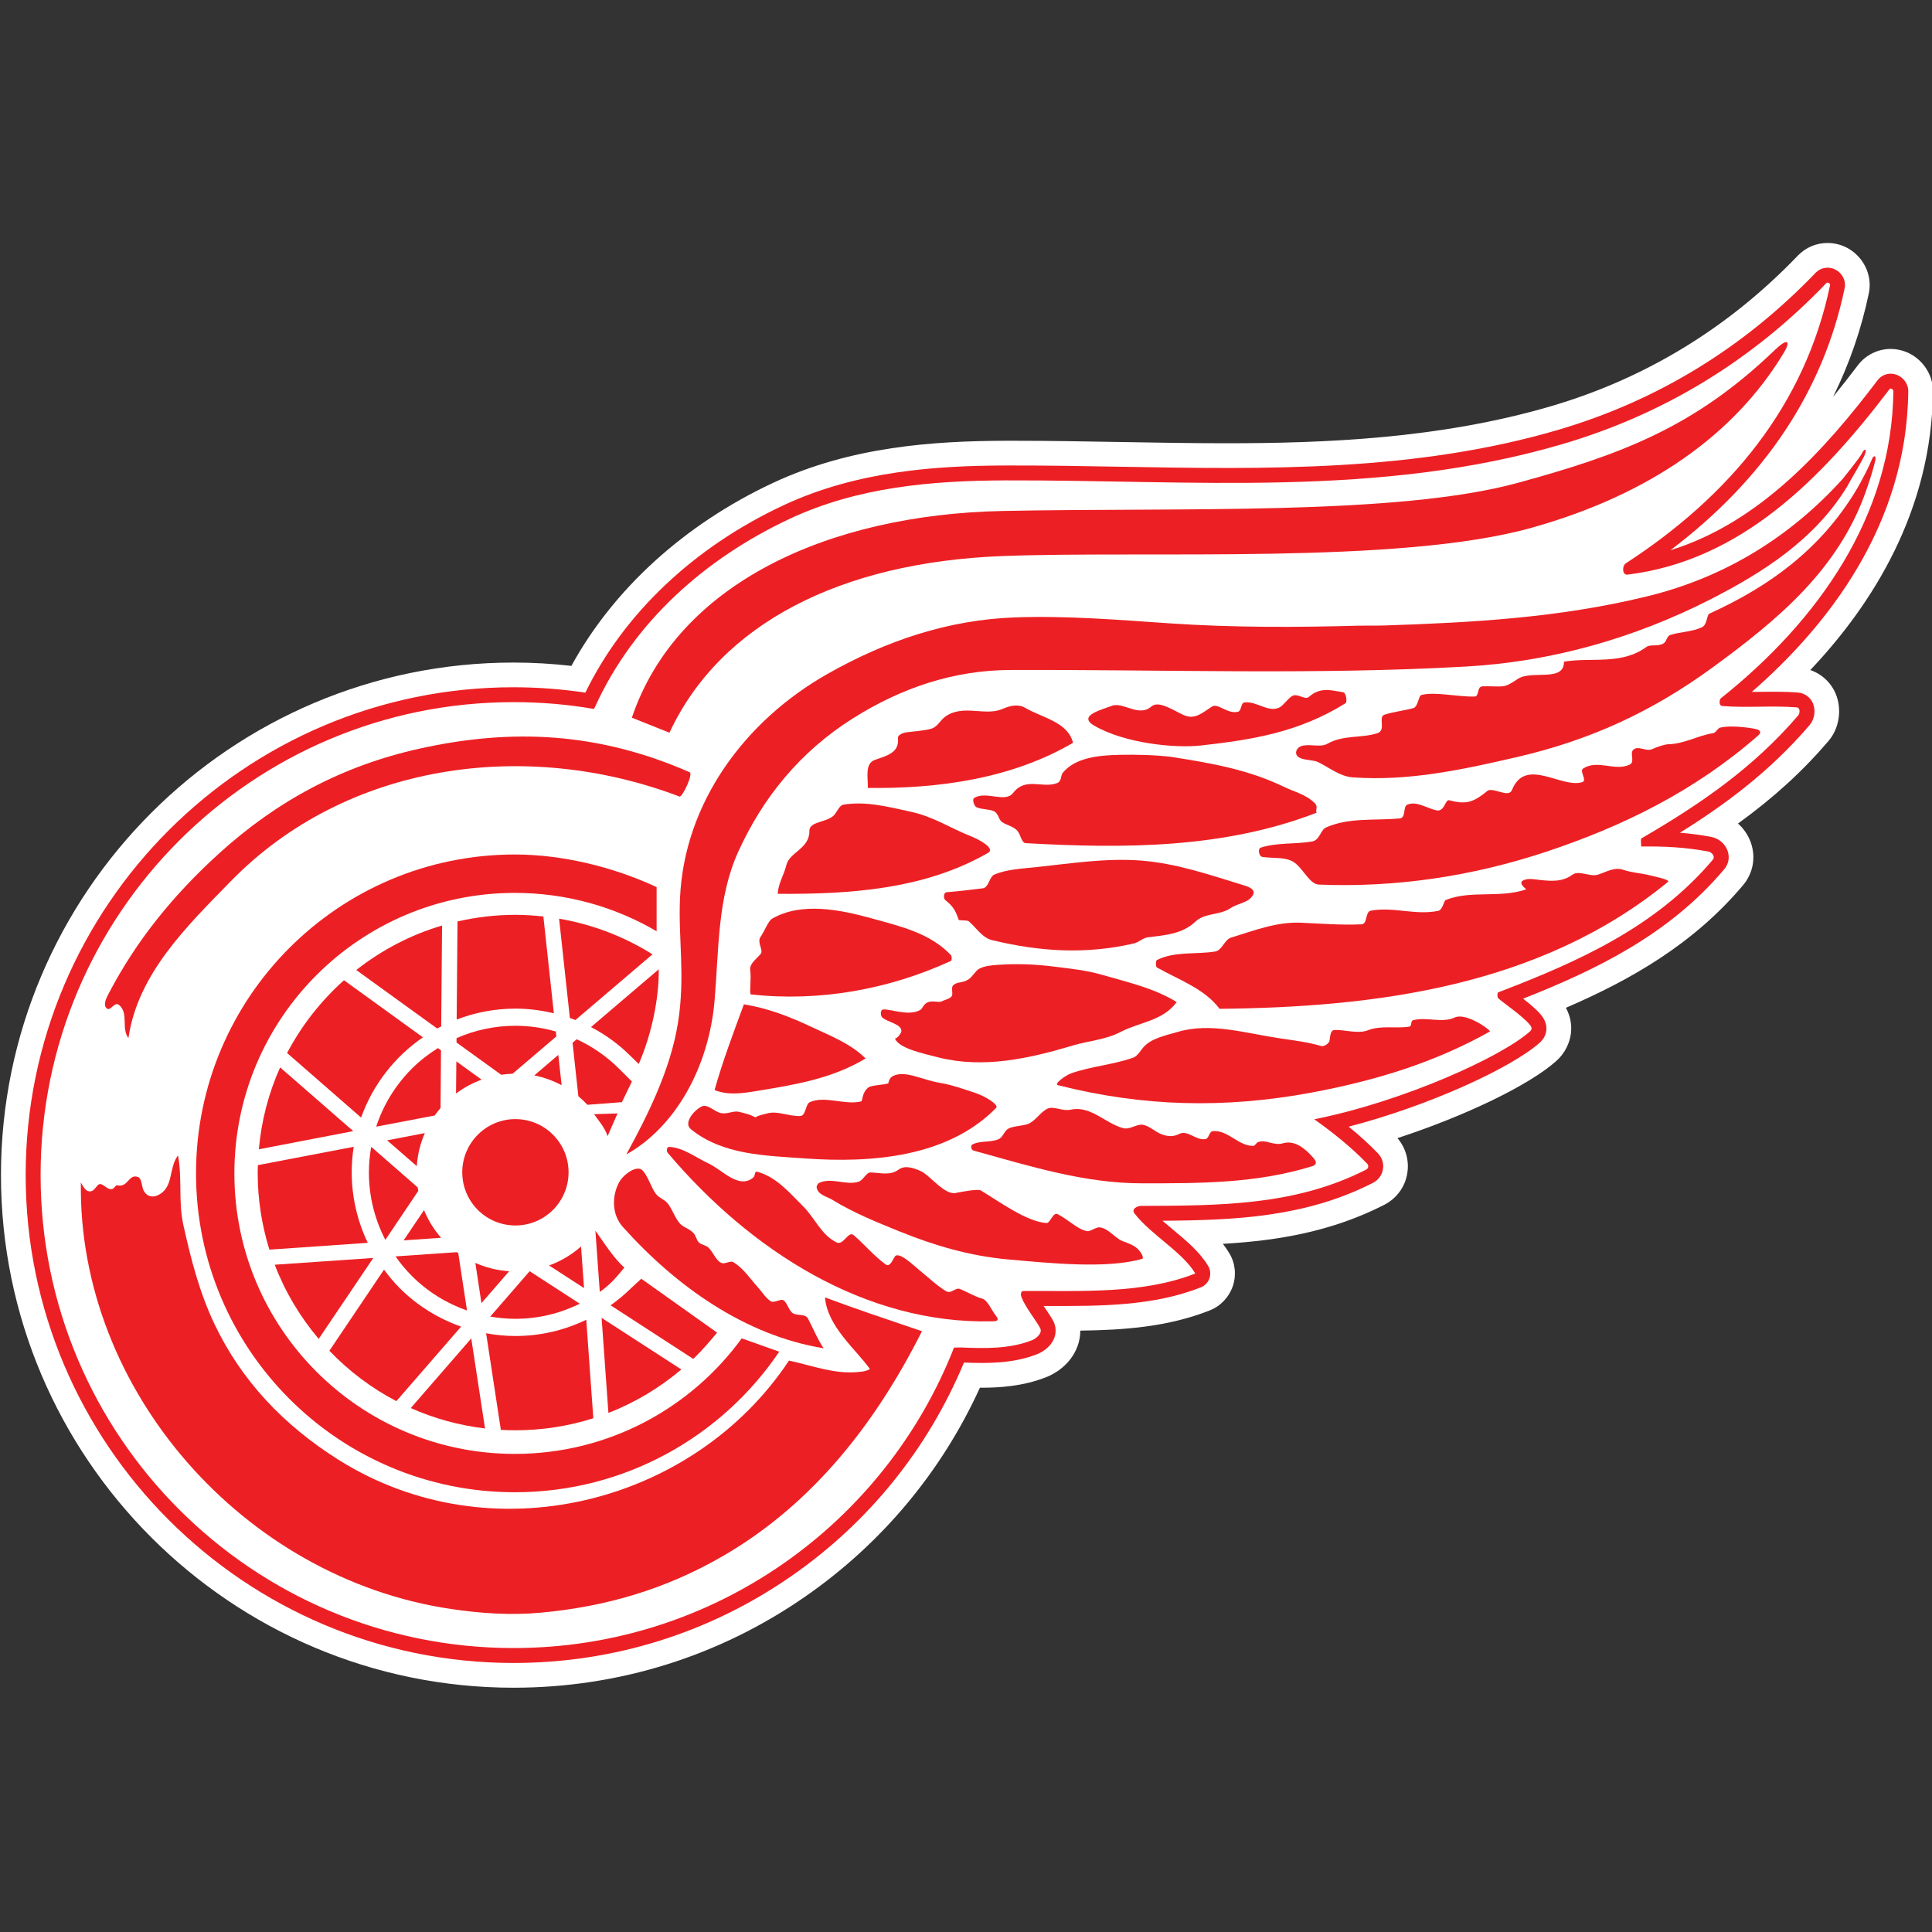 <?xml version="1.0" encoding="utf-8"?>
<!-- Generator: Adobe Illustrator 16.0.4, SVG Export Plug-In . SVG Version: 6.00 Build 0)  -->
<!DOCTYPE svg PUBLIC "-//W3C//DTD SVG 1.1//EN" "http://www.w3.org/Graphics/SVG/1.1/DTD/svg11.dtd">
<svg version="1.1" xmlns="http://www.w3.org/2000/svg" xmlns:xlink="http://www.w3.org/1999/xlink" x="0px" y="0px" width="80px"
	 height="80px" viewBox="0 0 80 80" enable-background="new 0 0 80 80" xml:space="preserve">
<rect x="0" y="0" width="80" height="80" fill="#333333" stroke="none"/>
<g id="Layer_2">
	<path fill="#FFFFFF" d="M21.265,69.885C9.562,69.885,0.04,60.363,0.04,48.66c0-11.703,9.521-21.225,21.225-21.225
		c0.79,0,1.592,0.046,2.395,0.138c1.749-3.19,4.685-5.862,8.343-7.575c3.247-1.52,6.686-1.735,9.622-1.747l0.343,0
		c1.499,0,3.014,0.026,4.482,0.053c1.45,0.025,2.883,0.05,4.322,0.05c4.062,0,8.836-0.182,13.445-1.532
		c3.92-1.149,7.36-3.247,10.225-6.235c0.328-0.34,0.765-0.526,1.233-0.526c0.279,0,0.56,0.069,0.81,0.201
		c0.681,0.364,1.05,1.13,0.903,1.865c-0.314,1.51-0.811,2.946-1.485,4.306c0.357-0.437,0.7-0.876,1.029-1.311
		c0.318-0.42,0.825-0.673,1.355-0.673c0.188,0,0.375,0.031,0.555,0.092c0.712,0.243,1.205,0.929,1.197,1.667
		c-0.048,4.935-2.503,8.816-5.078,11.537c0.47,0.161,0.855,0.515,1.054,0.988c0.266,0.65,0.143,1.43-0.301,1.95
		c-1.069,1.25-2.266,2.346-3.747,3.418c0.236,0.21,0.421,0.479,0.53,0.784c0.217,0.616,0.096,1.276-0.321,1.768
		c-2.071,2.462-4.694,3.938-7.335,5.077c0.441,0.816,0.173,1.689-0.393,2.198c-1.121,1.009-3.812,2.296-6.583,3.199
		c0.345,0.4,0.497,0.943,0.405,1.469c-0.091,0.557-0.441,1.032-0.959,1.297c-2.174,1.107-4.401,1.481-6.674,1.611
		c0.093,0.121,0.18,0.248,0.26,0.38c0.248,0.399,0.307,0.901,0.154,1.366c-0.167,0.475-0.513,0.835-0.956,1.01
		c-1.717,0.679-3.516,0.815-5.362,0.838c0,0.218-0.038,0.437-0.116,0.648c-0.307,0.827-1.043,1.178-1.262,1.266
		c-0.998,0.403-2.02,0.45-2.702,0.45c-0.025,0-0.051,0-0.077,0c-1.584,3.476-4.069,6.452-7.221,8.64
		C29.798,68.577,25.616,69.885,21.265,69.885z"/>
	<path fill="#FFFFFF" d="M74.446,28.676c-0.541-0.042-1.078-0.035-1.595-0.028c-0.105,0.002-0.21,0.002-0.312,0.002
		c3.11-2.708,6.423-6.889,6.478-12.451c0.003-0.303-0.204-0.586-0.503-0.688c-0.282-0.096-0.587-0.004-0.764,0.23
		c-2.196,2.895-4.9,5.903-8.582,7.043c3.902-2.951,6.328-6.596,7.217-10.858c0.06-0.298-0.095-0.608-0.376-0.758
		c-0.281-0.148-0.613-0.096-0.828,0.127c-2.991,3.119-6.583,5.309-10.676,6.509c-5.934,1.739-12.105,1.627-18.073,1.523
		c-1.573-0.028-3.2-0.057-4.803-0.052c-2.821,0.01-6.121,0.213-9.192,1.65c-3.712,1.737-6.607,4.483-8.198,7.755
		c-0.981-0.146-1.978-0.222-2.975-0.222c-11.138,0-20.201,9.061-20.201,20.201c0,11.139,9.062,20.201,20.201,20.201
		c4.14,0,8.121-1.245,11.51-3.601c3.197-2.218,5.655-5.269,7.142-8.839c0.923,0.036,2.037,0.055,3.059-0.358
		c0.055-0.022,0.517-0.22,0.684-0.669c0.083-0.228,0.067-0.474-0.044-0.691c-0.075-0.141-0.184-0.305-0.313-0.494
		c-0.028-0.04-0.057-0.085-0.088-0.13c0.122,0,0.206,0,0.206,0c2.127,0.004,4.325,0.012,6.304-0.771
		c0.167-0.066,0.298-0.205,0.358-0.376c0.056-0.172,0.038-0.363-0.059-0.518c-0.353-0.585-0.916-1.051-1.462-1.504
		c-0.146-0.122-0.289-0.241-0.427-0.36c3.042-0.022,5.933-0.151,8.714-1.568c0.223-0.114,0.376-0.317,0.416-0.56
		c0.042-0.239-0.034-0.484-0.202-0.659c-0.348-0.363-0.756-0.734-1.216-1.11c3.33-0.862,6.762-2.444,7.921-3.486
		c0.284-0.255,0.407-0.71,0.039-1.147c-0.179-0.214-0.46-0.451-0.737-0.666c3-1.186,6.044-2.646,8.329-5.362
		c0.181-0.213,0.231-0.496,0.138-0.762c-0.103-0.287-0.362-0.512-0.663-0.571c-0.424-0.082-0.853-0.139-1.311-0.177
		c1.848-1.149,3.72-2.526,5.375-4.462c0.196-0.23,0.253-0.604,0.137-0.89C74.963,28.872,74.726,28.698,74.446,28.676z M3.35,48.965
		c0-0.018,0.129,0.298,0.291,0.355c0.195,0.066,0.274-0.093,0.4-0.235c0.18-0.202,0.38,0.229,0.619,0.146
		c0.074-0.028,0.138-0.162,0.183-0.15c0.461,0.109,0.468-0.446,0.837-0.355c0.056,0.014,0.094,0.045,0.121,0.089
		c-0.027-0.043-0.065-0.075-0.121-0.089c-0.37-0.091-0.376,0.464-0.837,0.355c-0.045-0.012-0.109,0.122-0.183,0.15
		c-0.238,0.083-0.439-0.348-0.619-0.146c-0.125,0.142-0.205,0.301-0.4,0.234C3.479,49.264,3.35,48.948,3.35,48.965L3.35,48.965z
		 M69.075,36.482c0.008,0.012,0.007,0.023-0.006,0.034C69.082,36.505,69.083,36.494,69.075,36.482z M41.297,54.644
		c0.003-0.009,0.016-0.014,0.014-0.026C41.312,54.63,41.3,54.635,41.297,54.644z M41.491,23.026
		c3.744-0.146,9.231,0.032,14.157-0.188c0.985-0.043,1.948-0.104,2.869-0.185c-0.921,0.082-1.884,0.142-2.869,0.185
		C50.722,23.058,45.235,22.879,41.491,23.026c-6.686,0.26-11.668,2.8-13.769,7.313l-0.001,0
		C29.823,25.826,34.805,23.286,41.491,23.026z M73.018,15.852c-2.113,2.766-5.352,4.815-9.609,6.005
		C67.665,20.667,70.904,18.618,73.018,15.852z M8.118,48.587c0-7.292,5.91-13.205,13.202-13.205c1.925,0,4.026,0.492,5.87,1.349
		v0.001c-1.844-0.857-3.945-1.349-5.87-1.349C14.028,35.383,8.118,41.295,8.118,48.587L8.118,48.587z M28.213,56.708
		c-0.895,0.753-1.909,1.371-3.02,1.798l-0.282-3.936l0.282,3.935C26.304,58.078,27.318,57.46,28.213,56.708L28.213,56.708z
		 M24.835,53.496C24.835,53.496,24.835,53.496,24.835,53.496l-0.182-2.535L24.835,53.496z M26.555,52.95L26.555,52.95l3.139,2.231
		c-0.26,0.312-0.565,0.682-0.987,1.088h0c0.422-0.406,0.727-0.776,0.987-1.088L26.555,52.95z M19.141,48.542
		c0-0.607,0.247-1.157,0.645-1.556C19.388,47.385,19.142,47.935,19.141,48.542c0,1.217,0.985,2.202,2.199,2.202
		c0.51,0,0.973-0.18,1.346-0.47c-0.374,0.29-0.836,0.47-1.347,0.47C20.126,50.745,19.141,49.759,19.141,48.542z M22.736,52.399
		c0.492-0.178,0.939-0.446,1.324-0.786C23.676,51.953,23.228,52.222,22.736,52.399z M14.751,40.168l3.35,2.42L14.751,40.168
		C14.751,40.168,14.751,40.168,14.751,40.168z M18.133,43.4c-0.386,0.241-0.751,0.522-1.08,0.851
		c-0.685,0.688-1.184,1.507-1.475,2.401h0c0.291-0.894,0.79-1.714,1.475-2.401C17.381,43.922,17.747,43.641,18.133,43.4z
		 M18.915,51.851l-2.538,0.174c0.2,0.286,0.425,0.559,0.676,0.809c0,0,0,0,0,0c-0.25-0.25-0.476-0.523-0.676-0.809L18.915,51.851z
		 M21.34,42.475c-0.853,0-1.678,0.179-2.437,0.512v-0.001C19.662,42.654,20.487,42.475,21.34,42.475
		c0.576,0,1.138,0.083,1.675,0.238C22.479,42.559,21.916,42.475,21.34,42.475z M19.488,42.023c0.589-0.168,1.21-0.259,1.852-0.259
		l0,0C20.698,41.764,20.078,41.855,19.488,42.023z M15.37,47.488L15.37,47.488c-0.059,0.346-0.095,0.697-0.095,1.054
		c0,0.992,0.238,1.943,0.682,2.798l0,0c-0.443-0.855-0.682-1.806-0.682-2.798C15.275,48.184,15.311,47.834,15.37,47.488z
		 M19.337,54.266l-0.048-0.314L19.337,54.266L19.337,54.266z M24.008,53.984c-0.804,0.398-1.708,0.625-2.668,0.625
		C22.3,54.609,23.204,54.382,24.008,53.984z M21.34,55.321C21.34,55.321,21.34,55.321,21.34,55.321c1.035,0,2.033-0.236,2.936-0.673
		C23.373,55.085,22.376,55.321,21.34,55.321z M23.597,42.155l-0.446-4.115L23.597,42.155c0.079,0.025,0.155,0.052,0.231,0.082
		l3.19-2.72l-3.19,2.721C23.752,42.208,23.675,42.181,23.597,42.155z M16.413,58.019L16.413,58.019
		c-1.038-0.542-1.973-1.25-2.774-2.087C14.44,56.769,15.375,57.477,16.413,58.019z M20.083,59.149l-0.569-3.728L20.083,59.149
		L20.083,59.149z M21.23,55.316c-0.372-0.006-0.74-0.042-1.101-0.107l0.61,4h0l-0.61-4.001C20.49,55.274,20.858,55.31,21.23,55.316z
		 M23.878,43.034c0.644,0.296,1.238,0.703,1.753,1.217C25.116,43.737,24.522,43.33,23.878,43.034z M27.277,40.137l-2.806,2.392
		L27.277,40.137L27.277,40.137z M32.267,55.97l-1.552-0.552c-2.112,2.899-5.533,4.784-9.395,4.784
		c-6.414,0-11.614-5.2-11.614-11.614l0,0c0,6.413,5.2,11.613,11.614,11.613c3.862,0,7.283-1.884,9.395-4.784L32.267,55.97
		C32.267,55.969,32.267,55.97,32.267,55.97z M33.457,54.6c-0.116-0.214-0.419-0.1-0.626-0.223c-0.154-0.091-0.225-0.405-0.375-0.528
		c-0.114-0.095-0.392,0.119-0.535,0.037c-0.201-0.12-0.353-0.375-0.512-0.552c-0.175-0.193-0.337-0.406-0.508-0.6
		c-0.163-0.185-0.334-0.349-0.539-0.473c-0.112-0.064-0.33,0.077-0.463,0.043c-0.238-0.064-0.375-0.478-0.57-0.649
		c-0.112-0.1-0.289-0.111-0.389-0.207c-0.1-0.098-0.121-0.277-0.228-0.393c-0.139-0.155-0.346-0.21-0.497-0.334
		c-0.208-0.167-0.361-0.595-0.521-0.831c-0.157-0.233-0.392-0.26-0.543-0.465c-0.191-0.257-0.303-0.691-0.535-0.951
		c-0.233-0.265-0.818,0.157-0.997,0.513c-0.146,0.291-0.215,0.621-0.191,0.94c-0.024-0.32,0.045-0.649,0.191-0.94
		c0.179-0.355,0.764-0.777,0.997-0.513c0.232,0.26,0.343,0.694,0.535,0.952c0.152,0.205,0.387,0.231,0.543,0.464
		c0.16,0.236,0.312,0.664,0.521,0.831c0.15,0.125,0.357,0.179,0.497,0.334c0.107,0.116,0.128,0.295,0.228,0.393
		c0.1,0.096,0.277,0.107,0.389,0.208c0.196,0.171,0.332,0.584,0.57,0.649c0.133,0.034,0.351-0.107,0.463-0.043
		c0.205,0.125,0.375,0.289,0.539,0.473c0.171,0.194,0.333,0.407,0.508,0.601c0.159,0.176,0.312,0.431,0.512,0.551
		c0.143,0.083,0.42-0.131,0.535-0.036c0.15,0.122,0.221,0.437,0.375,0.527C33.038,54.5,33.341,54.386,33.457,54.6
		c0.148,0.266,0.406,0.88,0.649,1.229C33.862,55.48,33.605,54.866,33.457,54.6z M48.828,25.832c-0.127-0.007-0.254-0.011-0.382-0.02
		c-0.796-0.054-1.589-0.108-2.382-0.157c0.793,0.048,1.586,0.103,2.383,0.157C48.574,25.821,48.7,25.824,48.828,25.832z
		 M6.52,49.499c0.432-0.189,0.499-0.582,0.586-0.979C7.018,48.917,6.952,49.31,6.52,49.499c-0.189,0.085-0.419,0.055-0.551-0.163
		C6.1,49.554,6.331,49.584,6.52,49.499z M7.593,50.729c0.324,1.45,0.665,2.788,1.292,4.105c1.114,2.34,2.86,4.179,5.119,5.604
		c6.309,3.983,14.709,1.867,18.666-4.099c0.571,0.118,1.286,0.353,1.963,0.448c0.372,0.053,0.742,0.053,1.114,0
		c0.036-0.005,0.108-0.025,0.168-0.047c-0.061,0.022-0.132,0.042-0.168,0.048c-0.372,0.052-0.742,0.052-1.114,0
		c-0.678-0.096-1.393-0.331-1.963-0.449c-3.956,5.966-12.357,8.082-18.666,4.099c-2.259-1.425-4.005-3.264-5.119-5.604
		C8.258,53.518,7.917,52.179,7.593,50.729c-0.216-0.972-0.041-1.929-0.222-2.886C7.553,48.799,7.377,49.757,7.593,50.729z
		 M38.177,55.126c-1.426-0.484-2.847-0.96-4.015-1.4v0C35.33,54.166,36.751,54.641,38.177,55.126L38.177,55.126z M27.647,47.734
		c-0.038-0.044-0.05-0.163,0.001-0.217C27.597,47.571,27.609,47.689,27.647,47.734c3.43,4.058,8.193,7.103,13.421,6.98l0,0
		C35.84,54.837,31.077,51.792,27.647,47.734z M29.588,45.136c0.339-1.208,0.783-2.375,1.215-3.55
		c0.985,0.158,1.894,0.508,2.799,0.936c0.79,0.373,1.623,0.691,2.24,1.306c0,0,0,0,0,0c-0.617-0.614-1.449-0.933-2.239-1.306
		c-0.906-0.428-1.814-0.778-2.799-0.936C30.371,42.761,29.927,43.928,29.588,45.136L29.588,45.136z M32.203,37.012
		c0.031-0.453,0.257-0.77,0.36-1.192c0.131-0.54,0.966-0.675,0.953-1.421c-0.004-0.412,0.805-0.332,1.06-0.692
		c0.103-0.144,0.205-0.364,0.341-0.387c0.71-0.118,1.394-0.009,2.094,0.14c-0.7-0.148-1.384-0.257-2.094-0.139
		c-0.136,0.023-0.239,0.244-0.341,0.387c-0.255,0.359-1.064,0.28-1.06,0.692c0.013,0.746-0.822,0.881-0.954,1.421
		C32.46,36.243,32.234,36.56,32.203,37.012L32.203,37.012z M57.331,29.592c0.378-0.122,0.794-0.164,1.19-0.27
		c0.19-0.05,0.223-0.51,0.319-0.539c0.136-0.04,0.297-0.054,0.473-0.055c-0.176,0.001-0.336,0.016-0.473,0.055
		c-0.095,0.029-0.129,0.488-0.318,0.539C58.125,29.428,57.709,29.47,57.331,29.592c-0.293,0.091,0.09,0.646-0.303,0.77
		c-0.666,0.213-1.402,0.058-2.074,0.439c-0.133,0.075-0.296,0.077-0.469,0.069c0.172,0.008,0.335,0.006,0.468-0.069
		c0.672-0.381,1.409-0.226,2.074-0.439C57.421,30.239,57.037,29.683,57.331,29.592z M72.875,30.369
		c0.014-0.025,0.016-0.047,0.011-0.066C72.89,30.322,72.888,30.344,72.875,30.369z M67.585,31.375
		c-0.005-0.06-0.013-0.12-0.013-0.174C67.572,31.256,67.58,31.316,67.585,31.375z M33.896,48.991
		c-0.014,0.007-0.088,0.118-0.084,0.154C33.807,49.108,33.882,48.998,33.896,48.991z M40.349,38.379c0,0-0.001-0.001-0.001-0.001
		C40.348,38.378,40.349,38.378,40.349,38.379z M40.069,38.136c-0.113-0.034-0.362-0.015-0.372-0.05
		c-0.111-0.326-0.206-0.496-0.41-0.688c0.204,0.191,0.298,0.361,0.41,0.687C39.707,38.121,39.956,38.102,40.069,38.136z
		 M39.411,41.248c0.066-0.092-0.041-0.351,0.057-0.446c0.162-0.162,0.387-0.085,0.632-0.245c0.157-0.1,0.303-0.359,0.429-0.432
		c0.239-0.139,0.554-0.155,0.826-0.175c0.771-0.055,1.545-0.021,2.328,0.08c0.666,0.084,1.31,0.148,1.965,0.339
		c1.074,0.311,2.128,0.544,3.079,1.125l0,0c-0.951-0.581-2.005-0.814-3.079-1.125c-0.655-0.191-1.299-0.255-1.965-0.339
		c-0.782-0.1-1.557-0.134-2.328-0.079c-0.271,0.02-0.587,0.036-0.826,0.174c-0.126,0.073-0.271,0.333-0.429,0.433
		c-0.246,0.159-0.471,0.083-0.632,0.244C39.371,40.897,39.478,41.156,39.411,41.248c-0.09,0.125-0.286,0.146-0.407,0.216
		c-0.127,0.066-0.388-0.043-0.584,0.039c-0.196,0.081-0.203,0.267-0.332,0.331c-0.474,0.244-1.166-0.041-1.494-0.033
		c-0.168,0.002-0.125,0.269-0.071,0.321c0,0,0,0,0,0c-0.055-0.052-0.098-0.319,0.071-0.322c0.328-0.008,1.019,0.276,1.494,0.033
		c0.129-0.064,0.136-0.25,0.332-0.331c0.196-0.082,0.457,0.028,0.584-0.039C39.124,41.393,39.32,41.372,39.411,41.248z
		 M50.224,46.837c-0.159,0.014-0.157,0.293-0.29,0.324c-0.049,0.012-0.098,0.015-0.146,0.011c0.047,0.004,0.096,0.001,0.146-0.011
		C50.066,47.131,50.064,46.851,50.224,46.837C50.223,46.837,50.223,46.837,50.224,46.837z M48.972,46.913
		c-0.044,0.003-0.088,0.014-0.132,0.036c-0.126,0.062-0.233,0.09-0.339,0.094c0.106-0.004,0.213-0.033,0.338-0.094
		C48.883,46.927,48.928,46.917,48.972,46.913z M37.057,43c0.02,0.051,0.052,0.099,0.095,0.144C37.109,43.098,37.076,43.05,37.057,43
		c0.09,0.025,0.262-0.223,0.269-0.294c0.006-0.078-0.029-0.14-0.086-0.193c0.058,0.053,0.092,0.116,0.087,0.193
		C37.32,42.778,37.147,43.026,37.057,43z M44.644,45.923c-0.094-0.004-0.191,0.003-0.292,0.024c-0.1,0.022-0.195,0.021-0.288,0.01
		c0.093,0.011,0.188,0.012,0.288-0.01C44.452,45.926,44.55,45.919,44.644,45.923z M46.708,46.719
		c0.214-0.036,0.412-0.176,0.611-0.145C47.121,46.543,46.922,46.684,46.708,46.719z M51.899,47.449
		c0.065-0.002,0.118-0.125,0.193-0.157c0.083-0.032,0.165-0.037,0.247-0.029c-0.082-0.007-0.163-0.002-0.246,0.029
		C52.017,47.324,51.964,47.447,51.899,47.449L51.899,47.449z M52.847,47.364c0.089,0.009,0.184,0.005,0.283-0.024
		c0.123-0.037,0.243-0.04,0.359-0.018c-0.116-0.021-0.237-0.019-0.359,0.018C53.031,47.369,52.937,47.374,52.847,47.364z
		 M47.518,38.815c-0.193,0.026-0.35,0.2-0.565,0.251c-2.011,0.464-3.907,0.335-5.87-0.137c-0.303-0.072-0.507-0.31-0.726-0.542
		c0.219,0.232,0.423,0.47,0.726,0.542c1.962,0.472,3.858,0.601,5.87,0.136C47.167,39.015,47.324,38.842,47.518,38.815
		c0.703-0.091,1.438-0.131,1.984-0.654c0.387-0.366,1.001-0.257,1.432-0.546c0.324-0.219,0.739-0.221,0.935-0.529
		c0.159-0.252-0.166-0.368-0.348-0.422c-0.268-0.082-0.532-0.165-0.796-0.247c0.265,0.083,0.529,0.165,0.797,0.247
		c0.182,0.054,0.507,0.17,0.348,0.423c-0.196,0.308-0.611,0.31-0.935,0.529c-0.43,0.289-1.044,0.179-1.432,0.546
		C48.956,38.685,48.221,38.725,47.518,38.815z M54.441,33.256c-0.27-0.269-0.599-0.394-0.92-0.522
		C53.843,32.862,54.172,32.987,54.441,33.256c0.045,0.043,0.061,0.085,0.068,0.126C54.502,33.342,54.486,33.3,54.441,33.256z
		 M56.011,32.189c-0.2-0.015-0.38-0.08-0.556-0.161C55.631,32.109,55.812,32.175,56.011,32.189c0.044,0.003,0.087,0.002,0.131,0.005
		C56.099,32.192,56.055,32.192,56.011,32.189z M53.792,31.367c-0.178-0.102-0.16-0.299-0.017-0.414
		C53.633,31.068,53.615,31.265,53.792,31.367c0.215,0.122,0.576,0.09,0.788,0.192C54.368,31.457,54.007,31.489,53.792,31.367z
		 M53.958,30.873c0.086-0.016,0.174-0.019,0.263-0.017C54.132,30.854,54.044,30.857,53.958,30.873z M41.858,34.218
		c0.114,0.053,0.225,0.115,0.293,0.211C42.083,34.333,41.973,34.271,41.858,34.218z M41.491,34.035
		c-0.029-0.021-0.048-0.048-0.067-0.074C41.443,33.987,41.462,34.014,41.491,34.035L41.491,34.035z M41.354,33.837
		c0.017,0.037,0.033,0.073,0.054,0.106C41.387,33.91,41.371,33.874,41.354,33.837z M40.804,34.953
		c-0.056-0.042-0.121-0.083-0.188-0.123C40.683,34.87,40.748,34.91,40.804,34.953z M37.72,33.614
		c0.594,0.128,1.101,0.373,1.607,0.617C38.821,33.986,38.314,33.743,37.72,33.614z M39.035,39.235
		c-0.826-0.666-1.883-0.914-2.911-1.199C37.152,38.321,38.209,38.569,39.035,39.235z M32.088,46.071
		c-0.116-0.005-0.229,0.004-0.338,0.038C31.859,46.075,31.972,46.066,32.088,46.071z M31.174,48.774
		c0.094-0.074,0.076-0.199,0.116-0.242C31.25,48.575,31.268,48.7,31.174,48.774c-0.075,0.059-0.151,0.097-0.228,0.12
		C31.023,48.871,31.099,48.832,31.174,48.774z M40.326,47.648c-0.14-0.038-0.119-0.222-0.081-0.246
		c0.331-0.186,0.75-0.081,1.099-0.229c0.188-0.077,0.228-0.33,0.394-0.429c0.217-0.134,0.702-0.117,0.909-0.241
		c-0.207,0.125-0.691,0.107-0.909,0.241c-0.165,0.1-0.205,0.353-0.394,0.429c-0.35,0.148-0.768,0.043-1.099,0.229
		C40.208,47.426,40.187,47.61,40.326,47.648c0.761,0.209,1.509,0.423,2.254,0.618C41.835,48.071,41.086,47.857,40.326,47.648z
		 M47.325,48.999L47.325,48.999c-0.039,0-0.076-0.003-0.113-0.003C47.249,48.996,47.287,48.999,47.325,48.999z M56.644,42.66
		c0.537-0.209,1.127-0.064,1.698-0.146C57.771,42.596,57.181,42.451,56.644,42.66z M55.055,43.077
		c0.029-0.188,0.033-0.424,0.208-0.428C55.087,42.654,55.083,42.889,55.055,43.077z M54.611,36.628
		c-0.4-0.017-0.66-0.706-1.069-0.949c-0.335-0.201-0.827-0.13-1.264-0.196c-0.083-0.013-0.131-0.1-0.144-0.188
		c0.013,0.088,0.061,0.176,0.144,0.188c0.437,0.066,0.928-0.004,1.264,0.196C53.951,35.921,54.211,36.611,54.611,36.628
		c2.006,0.082,4.004-0.102,5.978-0.485C58.615,36.526,56.618,36.709,54.611,36.628z M59.864,37.268
		c-0.079,0.034-0.125,0.413-0.315,0.45C59.739,37.681,59.785,37.301,59.864,37.268z M65.593,32.286
		c0.001-0.095-0.073-0.231-0.085-0.336C65.52,32.055,65.594,32.191,65.593,32.286z M69.066,30.819
		c-0.059,0.003-0.146,0.023-0.24,0.05C68.919,30.842,69.007,30.822,69.066,30.819z M68.757,30.888c-0.001,0-0.002,0-0.004,0.001
		C68.754,30.888,68.755,30.888,68.757,30.888z M68.886,26.639c-0.232,0.148-0.541,0.027-0.71,0.148
		c-1.035,0.761-2.267,0.42-3.416,0.611c0.004,0.216-0.078,0.346-0.212,0.423c0.134-0.078,0.216-0.207,0.212-0.423
		c1.149-0.191,2.381,0.15,3.416-0.611C68.345,26.665,68.654,26.787,68.886,26.639c0.134-0.084,0.124-0.303,0.289-0.351
		c0.118-0.036,0.237-0.061,0.356-0.083c-0.119,0.022-0.238,0.047-0.356,0.083C69.011,26.336,69.021,26.554,68.886,26.639z
		 M62.85,28.111c-0.384,0.256-0.496,0.309-0.749,0.314C62.354,28.419,62.466,28.367,62.85,28.111
		c0.046-0.031,0.105-0.048,0.161-0.068C62.955,28.063,62.896,28.08,62.85,28.111z M55.702,29.128
		c0.114-0.073,0.021-0.446-0.074-0.461C55.723,28.682,55.816,29.056,55.702,29.128z M54.202,28.855
		c0.243-0.22,0.486-0.284,0.726-0.284C54.688,28.572,54.444,28.636,54.202,28.855z M51.261,29.472
		c0.15-0.035,0.116-0.369,0.266-0.387C51.377,29.104,51.412,29.438,51.261,29.472z M46.356,31.256
		c0.694-0.016,1.521,0.007,2.13,0.083c0.836,0.131,1.623,0.261,2.387,0.445c-0.764-0.184-1.55-0.314-2.386-0.444
		C47.878,31.264,47.051,31.241,46.356,31.256c-0.844,0.02-1.822,0.103-2.352,0.747c-0.085,0.106-0.042,0.351-0.231,0.423
		c-0.616,0.237-1.297-0.272-1.827,0.413c-0.319,0.416-1.098-0.095-1.6,0.198c-0.112,0.065,0,0.351,0.088,0.388l0,0
		c-0.088-0.036-0.2-0.323-0.088-0.389c0.503-0.294,1.281,0.217,1.6-0.198c0.53-0.685,1.211-0.176,1.827-0.413
		c0.189-0.072,0.146-0.316,0.231-0.422C44.534,31.358,45.512,31.276,46.356,31.256z M35.936,32.626L35.936,32.626
		c2.913,0.036,5.942-0.375,8.496-1.868c-0.093-0.371-0.341-0.608-0.647-0.797c0.306,0.188,0.554,0.426,0.647,0.797
		C41.877,32.251,38.849,32.663,35.936,32.626z M42.447,29.308c-0.202-0.117-0.427-0.111-0.656-0.049
		C42.021,29.197,42.245,29.191,42.447,29.308c0.123,0.072,0.255,0.135,0.392,0.197C42.702,29.443,42.569,29.38,42.447,29.308z
		 M39.138,29.676c-0.024,0.018-0.044,0.041-0.066,0.062C39.094,29.717,39.114,29.693,39.138,29.676
		c0.549-0.397,1.202-0.205,1.795-0.212C40.34,29.471,39.688,29.279,39.138,29.676z M38.723,30.092
		c0.052-0.039,0.098-0.085,0.142-0.135C38.821,30.007,38.775,30.054,38.723,30.092z M36.233,31.461
		c0.451-0.157,1.019-0.283,0.949-0.894C37.252,31.179,36.684,31.305,36.233,31.461z M35.604,37.898
		c-1.232-0.305-2.576-0.465-3.63,0.14c-0.164,0.093-0.296,0.482-0.49,0.768c0.193-0.285,0.325-0.674,0.49-0.768
		C33.028,37.433,34.372,37.594,35.604,37.898z M31.065,40.178c-0.025-0.179,0.082-0.308,0.216-0.448
		C31.147,39.87,31.04,40,31.065,40.178z M34.91,51.377c0.066-0.057,0.129-0.126,0.191-0.183C35.04,51.25,34.977,51.32,34.91,51.377z
		 M36.873,52.32c0.096-0.105,0.166-0.303,0.219-0.328h0C37.039,52.017,36.969,52.214,36.873,52.32z M41.273,54.688
		c-0.049,0.027-0.136,0.026-0.197,0.026C41.137,54.713,41.224,54.715,41.273,54.688z M34.46,49.68
		c0.905,0.553,1.833,0.923,2.792,1.313C36.293,50.604,35.366,50.233,34.46,49.68z M77.505,19.03c-0.08,0.208-0.396,0.855-0.68,1.32
		c-1.45,2.383-3.528,3.917-6.038,5.057c-0.124,0.055-0.083,0.46-0.319,0.569c0.236-0.109,0.196-0.515,0.319-0.569
		c2.51-1.141,4.587-2.674,6.038-5.057C77.108,19.885,77.425,19.237,77.505,19.03c0.038-0.104,0.087-0.147,0.12-0.133
		C77.592,18.883,77.542,18.926,77.505,19.03z M77.226,18.8c-0.078,0.23-0.608,1.085-0.74,1.346c-1.343,2.199-3.48,3.558-5.662,4.675
		c-3.192,1.625-6.617,2.588-10.151,2.783c-6.297,0.353-12.565,0.116-18.855,0.141c-2.304,0.009-4.477,0.722-6.519,2.012
		c-2.167,1.372-3.703,3.256-4.727,5.505c-0.868,1.903-0.804,4.023-0.981,6.139c-0.232,2.801-1.637,5.274-3.658,6.402
		c0,0,0,0,0-0.001c2.021-1.127,3.425-3.6,3.657-6.401c0.177-2.115,0.113-4.236,0.981-6.139c1.023-2.249,2.56-4.133,4.727-5.505
		c2.042-1.291,4.215-2.003,6.519-2.013c6.29-0.025,12.558,0.212,18.855-0.141c3.534-0.195,6.959-1.159,10.151-2.783
		c2.182-1.117,4.319-2.476,5.663-4.675C76.617,19.885,77.148,19.03,77.226,18.8c0.039-0.117,0.032-0.176,0.003-0.179
		C77.258,18.624,77.265,18.683,77.226,18.8z M73.854,14.624c0.163-0.269,0.2-0.425,0.133-0.453
		C74.055,14.198,74.018,14.354,73.854,14.624z M62.859,19.99c-4.383,1.202-11.857,1.077-18.556,1.13
		C51.002,21.066,58.476,21.192,62.859,19.99c2.61-0.714,4.748-1.419,6.77-2.573C67.607,18.571,65.469,19.276,62.859,19.99z
		 M4.503,41.136c1.162-2.224,2.689-4.088,4.559-5.789C7.192,37.048,5.666,38.913,4.503,41.136z M4.924,41.609
		c-0.186-0.15-0.357,0.301-0.513,0.139C4.566,41.909,4.737,41.458,4.924,41.609z M11.444,63.794
		c-4.834-3.24-8.09-8.725-8.086-14.606C3.354,55.069,6.61,60.554,11.444,63.794z M74.396,29.292
		C74.396,29.292,74.396,29.292,74.396,29.292c-1.025-0.081-2.048,0.026-3.074-0.054c-0.041-0.003-0.069-0.021-0.087-0.048
		c0.018,0.026,0.046,0.045,0.087,0.048C72.347,29.317,73.369,29.21,74.396,29.292z M78.242,16.113
		c0.024-0.032,0.063-0.027,0.096-0.006C78.306,16.087,78.267,16.083,78.242,16.113c-2.813,3.709-6.16,7.111-10.851,7.683
		c-0.056,0.007-0.098-0.012-0.128-0.046c0.03,0.034,0.072,0.052,0.127,0.045C72.082,23.224,75.428,19.821,78.242,16.113z
		 M1.679,48.659c0-10.817,8.77-19.583,19.584-19.583c1.136,0,2.247,0.094,3.328,0.282l0.05-0.093
		c1.603-3.528,4.584-6.154,8.057-7.78c2.812-1.317,5.884-1.582,8.933-1.591c7.7-0.024,15.451,0.731,23.047-1.498
		c4.217-1.236,7.886-3.478,10.946-6.672c0.029-0.03,0.071-0.024,0.104-0.003c-0.033-0.02-0.074-0.025-0.103,0.004
		c-3.061,3.195-6.729,5.437-10.947,6.672c-7.595,2.229-15.347,1.473-23.046,1.498c-3.049,0.009-6.121,0.274-8.933,1.591
		c-3.473,1.625-6.454,4.252-8.057,7.779l-0.05,0.093c-1.081-0.188-2.192-0.282-3.328-0.282C10.45,29.076,1.68,37.842,1.679,48.659
		C1.68,56.095,5.825,62.564,11.93,65.881C5.825,62.564,1.679,56.096,1.679,48.659z M70.755,35.264
		c0.029,0.006,0.059,0.021,0.087,0.04C70.814,35.286,70.784,35.271,70.755,35.264c-0.951-0.181-1.858-0.225-2.796-0.211v0
		C68.896,35.039,69.803,35.082,70.755,35.264z"/>
</g>
<g id="Layer_1">
	<path fill="#FFFFFF" d="M72.796,30.459c-2.603,2.276-5.56,3.743-8.78,4.811c-3.065,1.017-6.228,1.486-9.405,1.357
		c-0.4-0.017-0.66-0.706-1.069-0.949c-0.335-0.201-0.827-0.13-1.264-0.196c-0.167-0.026-0.191-0.348-0.082-0.383
		c0.676-0.22,1.4-0.136,2.128-0.255c0.327-0.055,0.35-0.478,0.585-0.583c0.954-0.425,2.02-0.274,3.055-0.375
		c0.258-0.023,0.127-0.486,0.303-0.565c0.381-0.169,0.78,0.132,1.198,0.229c0.362,0.09,0.365-0.468,0.553-0.413
		c0.74,0.207,1.049,0.036,1.576-0.391c0.096-0.081,0.327-0.007,0.489,0.036c0.167,0.043,0.437,0.143,0.525-0.073
		c0.56-1.386,2.046-0.052,2.907-0.322c0.225-0.069-0.132-0.451,0.039-0.565c0.599-0.387,1.312,0.125,1.923-0.16
		c0.233-0.11,0.01-0.457,0.139-0.6c0.198-0.223,0.546,0.077,0.799-0.044c0.19-0.091,0.506-0.193,0.651-0.2
		c0.702-0.02,1.188-0.348,1.874-0.461c0.111-0.017,0.179-0.203,0.291-0.228c0.535-0.127,1.501,0.047,1.565,0.085
		C72.874,30.262,72.956,30.32,72.796,30.459 M68.206,36.22c0.337,0.079,0.966,0.21,0.862,0.296
		c-5.314,4.358-12.183,5.193-18.569,5.257c-0.625-0.835-1.677-1.195-2.595-1.712c-0.055-0.029-0.053-0.282,0-0.309
		c0.749-0.369,1.584-0.223,2.403-0.35c0.303-0.045,0.389-0.494,0.671-0.579c0.951-0.292,1.877-0.657,2.884-0.616
		c0.844,0.036,1.668,0.107,2.516,0.067c0.254-0.013,0.146-0.521,0.384-0.566c0.945-0.171,1.834,0.203,2.786,0.009
		c0.191-0.037,0.237-0.417,0.315-0.45c1.035-0.417,2.24-0.064,3.334-0.441c-0.113-0.1-0.282-0.25-0.165-0.343
		c0.184-0.143,0.509-0.07,0.716-0.047c0.434,0.045,0.929,0.1,1.353-0.211c0.284-0.209,0.737,0.103,1.065-0.007
		c0.351-0.114,0.678-0.322,1.036-0.205C67.603,36.145,67.875,36.145,68.206,36.22z M54.33,45.237
		c-3.623,0.678-7.033,0.586-10.524-0.303c-0.178-0.048,0.3-0.401,0.554-0.492c0.832-0.293,1.742-0.353,2.578-0.653
		c0.175-0.065,0.313-0.332,0.446-0.466c0.341-0.348,0.93-0.458,1.377-0.592c1.367-0.408,2.805,0.054,4.26,0.268
		c0.577,0.085,1.123,0.148,1.696,0.317c0.071,0.021,0.314-0.074,0.338-0.239c0.029-0.188,0.033-0.424,0.208-0.428
		c0.46-0.011,0.963,0.173,1.381,0.011c0.537-0.209,1.127-0.064,1.698-0.146c0.15-0.022,0.036-0.238,0.189-0.275
		c0.581-0.134,1.19,0.135,1.713-0.109c0.399-0.185,1.287,0.36,1.458,0.578C59.42,43.992,56.985,44.741,54.33,45.237z M54.323,48.294
		c-2.311,0.714-4.646,0.704-6.999,0.705c-2.399,0.006-4.642-0.703-6.998-1.351c-0.14-0.038-0.119-0.222-0.081-0.246
		c0.331-0.186,0.75-0.081,1.099-0.229c0.188-0.077,0.228-0.33,0.394-0.429c0.217-0.134,0.702-0.117,0.909-0.241
		c0.303-0.181,0.391-0.398,0.69-0.577c0.277-0.165,0.617,0.108,1.015,0.021c0.805-0.169,1.386,0.544,2.137,0.763
		c0.301,0.086,0.566-0.178,0.831-0.135c0.303,0.048,0.537,0.326,0.849,0.417c0.244,0.071,0.421,0.08,0.671-0.043
		c0.353-0.171,0.701,0.305,1.095,0.212c0.132-0.03,0.13-0.31,0.289-0.324c0.636-0.05,1.054,0.622,1.676,0.612
		c0.065-0.002,0.118-0.125,0.193-0.157c0.332-0.125,0.639,0.165,1.038,0.048c0.492-0.146,0.939,0.238,1.264,0.617
		C54.545,48.13,54.507,48.239,54.323,48.294z M47.04,51.655c0.221,0.167,0.335,0.444,0.261,0.468
		c-1.445,0.427-3.819,0.184-5.576,0.026c-1.563-0.141-3.038-0.575-4.473-1.156c-0.959-0.39-1.886-0.76-2.792-1.313
		c-0.243-0.148-0.612-0.203-0.648-0.535c-0.005-0.037,0.07-0.147,0.084-0.154c0.528-0.262,1.122,0.113,1.658-0.059
		c0.188-0.062,0.322-0.384,0.477-0.382c0.392,0.004,0.818,0.148,1.179-0.119c0.264-0.2,0.653-0.059,0.929,0.069
		c0.37,0.173,0.966,0.993,1.434,0.9c0.129-0.027,0.906-0.182,1.037-0.106c0.729,0.437,1.906,1.303,2.722,1.35
		c0.16,0.01,0.264-0.47,0.467-0.365c0.494,0.26,0.814,0.628,1.219,0.701c0.13,0.024,0.369-0.181,0.521-0.157
		c0.298,0.043,0.473,0.265,0.799,0.496C46.48,51.417,46.814,51.48,47.04,51.655z M41.068,54.714
		c-5.228,0.123-9.991-2.923-13.421-6.98c-0.051-0.059-0.055-0.25,0.074-0.244c0.601,0.043,1.073,0.435,1.607,0.683
		c0.584,0.267,1.245,1.07,1.845,0.601c0.125-0.098,0.051-0.289,0.182-0.253c0.788,0.207,1.333,0.868,1.906,1.436
		c0.492,0.492,0.747,1.179,1.383,1.491c0.277,0.133,0.487-0.494,0.704-0.305c0.478,0.416,0.808,0.829,1.319,1.211
		c0.212,0.16,0.339-0.323,0.424-0.362c0.225-0.103,0.742,0.415,1.002,0.622c0.327,0.259,0.679,0.61,1.09,0.856
		c0.203,0.12,0.382-0.171,0.57-0.094c0.306,0.125,0.597,0.31,0.929,0.403c0.207,0.057,0.39,0.496,0.551,0.696
		C41.438,54.725,41.19,54.712,41.068,54.714z M29.943,64.43c-2.379,1.379-4.855,2.101-7.543,2.349
		c-1.255,0.115-2.48,0.031-3.723-0.153C10.078,65.356,3.223,57.551,3.35,48.965c0-0.018,0.129,0.298,0.291,0.355
		c0.195,0.066,0.274-0.093,0.4-0.235c0.18-0.202,0.38,0.229,0.619,0.146c0.074-0.028,0.138-0.162,0.183-0.15
		c0.461,0.109,0.468-0.446,0.837-0.355c0.222,0.055,0.159,0.398,0.289,0.61c0.131,0.218,0.362,0.248,0.551,0.163
		c0.691-0.303,0.446-1.126,0.852-1.656c0.182,0.956,0.006,1.914,0.222,2.886c0.324,1.45,0.665,2.788,1.292,4.105
		c1.114,2.34,2.86,4.179,5.119,5.604c6.309,3.983,14.709,1.867,18.666-4.099c0.571,0.118,1.286,0.353,1.963,0.448
		c0.372,0.053,0.742,0.053,1.114,0c0.072-0.011,0.289-0.078,0.268-0.107c-0.566-0.802-1.754-1.746-1.852-2.955
		c1.167,0.44,2.588,0.916,4.015,1.4C36.293,58.875,33.691,62.259,29.943,64.43z M4.503,41.136c1.162-2.224,2.689-4.088,4.559-5.789
		c2.409-2.189,5.104-3.635,8.31-4.349c3.85-0.854,7.428-0.672,11.184,0.977c0.164,0.068-0.305,1.051-0.421,1.006
		c-6.335-2.406-13.776-1.414-18.579,3.509c-1.834,1.877-3.854,3.839-4.237,6.496c-0.312-0.417,0.027-1.027-0.394-1.378
		c-0.186-0.15-0.357,0.301-0.513,0.139C4.261,41.591,4.411,41.315,4.503,41.136z M41.491,21.158
		c7.313-0.155,16.359,0.205,21.369-1.168c4.293-1.174,7.312-2.307,10.631-5.496c0.517-0.498,0.689-0.408,0.364,0.129
		c-2.046,3.392-5.581,5.874-10.446,7.233c-5.474,1.532-15.926,0.935-21.917,1.169c-6.687,0.26-11.668,2.8-13.77,7.313l-1.556-0.624
		C28.05,24.139,34.328,21.311,41.491,21.158z M25.792,50.804c-0.448-0.499-0.465-1.235-0.172-1.818
		c0.179-0.355,0.764-0.777,0.997-0.513c0.232,0.26,0.343,0.694,0.535,0.952c0.152,0.205,0.387,0.231,0.543,0.464
		c0.16,0.236,0.312,0.664,0.521,0.831c0.15,0.125,0.357,0.179,0.497,0.334c0.107,0.116,0.128,0.295,0.228,0.393
		c0.1,0.096,0.277,0.107,0.389,0.208c0.196,0.171,0.332,0.584,0.57,0.649c0.133,0.034,0.351-0.107,0.463-0.043
		c0.205,0.125,0.375,0.289,0.539,0.473c0.171,0.194,0.333,0.407,0.508,0.601c0.159,0.176,0.312,0.431,0.512,0.551
		c0.143,0.083,0.42-0.131,0.535-0.036c0.15,0.122,0.221,0.437,0.375,0.527c0.207,0.124,0.51,0.01,0.626,0.224
		c0.148,0.266,0.406,0.88,0.649,1.229C30.84,55.292,27.988,53.257,25.792,50.804z M21.319,36.972c-6.414,0-11.614,5.2-11.614,11.616
		c0,6.413,5.2,11.614,11.614,11.614c3.862,0,7.283-1.884,9.395-4.784l1.553,0.552c-2.374,3.51-6.389,5.819-10.948,5.819
		c-7.292,0-13.202-5.91-13.202-13.202c0-7.292,5.91-13.205,13.202-13.205c1.925,0,4.026,0.492,5.87,1.349v1.828
		C25.467,37.551,23.461,36.972,21.319,36.972z M26.135,43.751c-0.496-0.499-1.056-0.907-1.664-1.222l2.806-2.393
		c0.017,1.222-0.307,2.727-0.828,3.919L26.135,43.751z M21.34,55.321c1.036,0,2.033-0.236,2.937-0.673l0.291,4.079
		c-1.016,0.322-2.101,0.498-3.228,0.498c-0.2,0-0.403-0.006-0.601-0.016l-0.61-4.001C20.525,55.28,20.931,55.321,21.34,55.321z
		 M19.936,53.96l-0.253-1.666c0.432,0.193,0.906,0.314,1.402,0.343L19.936,53.96z M19.514,55.421l0.569,3.728
		c-1.083-0.129-2.116-0.416-3.075-0.844L19.514,55.421z M15.9,52.573c0.198,0.266,0.41,0.525,0.648,0.764
		c0.73,0.729,1.598,1.263,2.545,1.595l-2.681,3.086c-1.038-0.542-1.973-1.25-2.774-2.087L15.9,52.573z M15.457,52.089l-2.26,3.353
		c-0.767-0.906-1.388-1.941-1.821-3.072L15.457,52.089z M14.646,47.486c-0.053,0.343-0.082,0.696-0.082,1.056
		c0,1.03,0.234,2.021,0.665,2.921l-4.074,0.282c-0.314-1.007-0.485-2.08-0.485-3.192c0-0.102,0.004-0.205,0.009-0.307L14.646,47.486
		z M14.626,46.837l-3.909,0.753c0.107-1.199,0.41-2.34,0.881-3.391L14.626,46.837z M17.513,42.954
		c-1.168,0.801-2.076,1.962-2.559,3.323l-3.065-2.674c0.601-1.142,1.402-2.162,2.356-3.013L17.513,42.954z M18.268,42.503
		c-0.055,0.028-0.112,0.055-0.167,0.085l-3.351-2.42c1.044-0.823,2.244-1.458,3.553-1.844L18.268,42.503z M17.295,49.167
		c0.007,0.05,0.019,0.098,0.025,0.145l-1.364,2.028c-0.443-0.855-0.682-1.806-0.682-2.798c0-0.358,0.036-0.708,0.095-1.054
		L17.295,49.167z M18.242,45.881c-0.086,0.097-0.164,0.203-0.241,0.31l-2.424,0.462c0.291-0.894,0.79-1.714,1.475-2.401
		c0.329-0.329,0.694-0.61,1.081-0.851l0.128,0.09L18.242,45.881z M17.257,48.287l-1.226-1.068l1.561-0.301
		C17.407,47.343,17.291,47.802,17.257,48.287z M18.266,51.254l-1.553,0.108l0.845-1.252C17.73,50.529,17.968,50.916,18.266,51.254z
		 M18.915,51.851c0.02,0.013,0.041,0.025,0.06,0.041l0.363,2.374c-0.849-0.298-1.629-0.776-2.285-1.432
		c-0.25-0.25-0.476-0.523-0.676-0.809L18.915,51.851z M19.943,44.707c-0.382,0.139-0.74,0.332-1.059,0.573l0.012-1.331
		L19.943,44.707z M23.256,44.936c-0.351-0.187-0.73-0.327-1.133-0.405l0.996-0.851L23.256,44.936z M23.151,38.041
		c1.399,0.241,2.708,0.749,3.867,1.477l-3.19,2.721c-0.075-0.03-0.152-0.057-0.23-0.083L23.151,38.041z M22.736,52.399
		c0.492-0.178,0.939-0.446,1.324-0.786l0.125,1.723L22.736,52.399z M21.34,50.745c-1.213,0-2.199-0.985-2.199-2.203
		c0-1.213,0.985-2.201,2.199-2.201c1.218,0,2.203,0.987,2.203,2.201C23.543,49.759,22.558,50.745,21.34,50.745z M21.932,52.638
		l2.076,1.346c-0.804,0.398-1.708,0.625-2.668,0.625c-0.35,0-0.698-0.034-1.04-0.093L21.932,52.638z M18.91,42.216l0.034-4.062
		c0.773-0.176,1.574-0.274,2.396-0.274c0.394,0,0.781,0.028,1.16,0.068l0.434,4.01c-0.515-0.125-1.047-0.195-1.594-0.195
		C20.484,41.764,19.667,41.926,18.91,42.216z M21.34,42.475c0.576,0,1.138,0.084,1.675,0.239l0.021,0.203l-1.812,1.544
		c-0.16,0.005-0.314,0.023-0.471,0.044l-1.851-1.336v-0.182C19.662,42.654,20.487,42.475,21.34,42.475z M24.322,45.747
		c-0.117-0.127-0.244-0.244-0.374-0.353l-0.241-2.214l0.171-0.146c0.644,0.296,1.238,0.703,1.753,1.217l0.534,0.533l-0.415,0.854
		L24.322,45.747z M24.599,46.135l0.971-0.031l-0.41,0.939C25.033,46.677,24.818,46.448,24.599,46.135z M24.835,53.496l-0.181-2.535
		c0.343,0.482,0.785,1.173,1.199,1.525C25.502,52.914,25.289,53.174,24.835,53.496z M28.213,56.708
		c-0.895,0.753-1.909,1.371-3.02,1.798l-0.282-3.936L28.213,56.708z M25.284,54.05c0.3-0.215,0.586-0.449,0.852-0.713l0.419-0.387
		l3.139,2.231c-0.26,0.312-0.565,0.682-0.987,1.088L25.284,54.05z M68.216,24.69c3.228-0.79,5.927-2.476,8.081-4.856
		c0.157-0.207,0.694-0.854,0.799-1.061c0.103-0.208,0.208-0.208,0.129,0.027c-0.078,0.23-0.608,1.085-0.74,1.346
		c-1.343,2.199-3.48,3.558-5.662,4.675c-3.192,1.625-6.617,2.588-10.151,2.783c-6.297,0.353-12.565,0.116-18.855,0.141
		c-2.304,0.009-4.477,0.722-6.519,2.012c-2.167,1.372-3.703,3.256-4.727,5.505c-0.868,1.903-0.804,4.023-0.981,6.139
		c-0.232,2.801-1.637,5.274-3.658,6.402c0.895-1.634,1.832-3.518,2.139-5.445c0.31-1.937,0.007-3.468,0.085-5.178
		c0.179-3.941,2.683-7.339,6.119-9.281c2.433-1.376,4.989-2.23,7.729-2.332c2.151-0.08,4.286,0.1,6.44,0.245
		c2.626,0.178,5.232,0.169,7.84,0.096c0.31-0.007,0.72,0.002,1.032-0.007C60.984,25.778,64.565,25.584,68.216,24.69z M46.039,29.225
		c0.466-0.179,1.111,0.488,1.638,0.029c0.302-0.265,0.893,0.154,1.338,0.355c0.464,0.209,0.785-0.105,1.167-0.351
		c0.25-0.162,0.639,0.32,1.079,0.214c0.15-0.035,0.116-0.369,0.266-0.387c0.515-0.061,0.968,0.424,1.439,0.216
		c0.168-0.076,0.353-0.37,0.536-0.48c0.226-0.137,0.534,0.182,0.699,0.034c0.485-0.439,0.975-0.255,1.426-0.189
		c0.095,0.015,0.188,0.389,0.074,0.461c-1.905,1.182-3.795,1.5-5.972,1.741c-1.051,0.119-3.14-0.077-4.417-0.821
		C44.589,29.631,45.647,29.38,46.039,29.225z M46.953,39.067c-2.011,0.464-3.907,0.335-5.87-0.137
		c-0.409-0.097-0.639-0.496-0.964-0.778c-0.071-0.062-0.41-0.025-0.421-0.066c-0.137-0.401-0.239-0.564-0.563-0.824
		c-0.051-0.041-0.09-0.302,0.072-0.317c0.501-0.041,0.993-0.1,1.489-0.162c0.254-0.031,0.267-0.479,0.487-0.573
		c0.514-0.212,1.097-0.239,1.666-0.298c1.473-0.152,2.908-0.389,4.384-0.279c1.483,0.113,2.86,0.594,4.29,1.031
		c0.182,0.054,0.507,0.17,0.348,0.423c-0.196,0.308-0.611,0.31-0.935,0.529c-0.43,0.289-1.044,0.179-1.432,0.546
		c-0.546,0.523-1.281,0.563-1.985,0.654C47.324,38.842,47.167,39.015,46.953,39.067z M38.869,43.789
		c-0.665-0.167-1.657-0.382-1.812-0.79c0.09,0.026,0.262-0.222,0.269-0.293c0.021-0.31-0.591-0.375-0.803-0.585
		c-0.055-0.052-0.098-0.319,0.071-0.322c0.328-0.008,1.019,0.276,1.494,0.033c0.129-0.064,0.136-0.25,0.332-0.331
		c0.196-0.082,0.457,0.028,0.584-0.039c0.121-0.07,0.317-0.091,0.408-0.215c0.066-0.092-0.041-0.351,0.057-0.446
		c0.162-0.162,0.387-0.085,0.632-0.245c0.157-0.1,0.303-0.359,0.429-0.432c0.239-0.139,0.554-0.155,0.826-0.175
		c0.771-0.055,1.545-0.021,2.328,0.08c0.666,0.084,1.31,0.148,1.965,0.339c1.074,0.311,2.128,0.544,3.079,1.125
		c-0.579,0.785-1.53,0.826-2.322,1.235c-0.639,0.333-1.326,0.366-1.992,0.566C42.587,43.846,40.703,44.249,38.869,43.789z
		 M29.861,46.092c0.282,0.048,0.507-0.111,0.739-0.054c0.312,0.075,0.442,0.104,0.681,0.228c0.155-0.098,0.389-0.133,0.469-0.157
		c0.437-0.138,0.939,0.134,1.397,0.1c0.224-0.017,0.21-0.491,0.38-0.569c0.631-0.287,1.462,0.132,2.129-0.034
		c0.077-0.021,0.02-0.369,0.313-0.584c0.121-0.09,0.646-0.098,0.815-0.165c0.019-0.069,0.039-0.223,0.194-0.303
		c0.505-0.25,1.221,0.167,1.934,0.282c0.501,0.083,0.995,0.262,1.493,0.427c0.386,0.126,0.97,0.484,0.844,0.614
		c-2.011,2.044-5.157,2.29-7.924,2.091c-1.628-0.118-3.398-0.139-4.716-1.21c-0.304-0.243,0.083-0.749,0.436-0.937
		C29.297,45.688,29.595,46.047,29.861,46.092z M33.603,42.522c0.79,0.373,1.623,0.691,2.24,1.306
		c-1.376,0.831-2.906,1.083-4.488,1.343c-0.578,0.096-1.184,0.196-1.766-0.035c0.339-1.208,0.783-2.375,1.215-3.55
		C31.789,41.745,32.697,42.094,33.603,42.522z M36.233,31.461c0.451-0.157,1.019-0.283,0.949-0.894
		c-0.016-0.142,0.22-0.226,0.346-0.243c0.343-0.045,0.68-0.058,1.017-0.146c0.271-0.07,0.383-0.353,0.593-0.503
		c0.732-0.529,1.649-0.011,2.362-0.315c0.327-0.143,0.66-0.219,0.947-0.052c0.714,0.42,1.768,0.583,1.984,1.45
		c-2.554,1.493-5.583,1.904-8.496,1.868C35.95,32.196,35.794,31.618,36.233,31.461z M37.72,33.614
		c0.935,0.203,1.655,0.689,2.492,1.018c0.325,0.127,1.019,0.5,0.704,0.685c-2.65,1.52-5.724,1.713-8.712,1.696
		c0.031-0.453,0.257-0.77,0.36-1.192c0.131-0.54,0.966-0.675,0.953-1.421c-0.004-0.412,0.805-0.332,1.06-0.692
		c0.103-0.144,0.205-0.364,0.341-0.387C35.864,33.163,36.763,33.409,37.72,33.614z M31.484,38.806
		c0.193-0.285,0.325-0.674,0.49-0.768c1.205-0.692,2.788-0.382,4.15-0.002c1.175,0.326,2.388,0.603,3.25,1.512
		c0.048,0.05,0.041,0.225,0.004,0.241c-2.606,1.195-5.466,1.696-8.282,1.389c-0.082-0.01,0.021-0.609-0.032-1
		c-0.039-0.273,0.225-0.43,0.437-0.685C31.616,39.354,31.342,39.021,31.484,38.806z M54.516,33.652
		c-3.84,1.487-7.995,1.487-12.042,1.259c-0.167-0.009-0.206-0.325-0.322-0.482c-0.148-0.208-0.482-0.262-0.661-0.394
		c-0.144-0.107-0.129-0.289-0.284-0.415c-0.146-0.121-0.538-0.091-0.772-0.196c-0.088-0.036-0.2-0.323-0.088-0.389
		c0.503-0.294,1.281,0.217,1.6-0.198c0.53-0.685,1.211-0.176,1.827-0.413c0.189-0.072,0.146-0.316,0.231-0.422
		c0.53-0.645,1.508-0.727,2.353-0.747c0.694-0.016,1.521,0.007,2.13,0.083c1.696,0.265,3.193,0.526,4.693,1.248
		c0.417,0.203,0.895,0.303,1.261,0.668C54.591,33.404,54.461,33.532,54.516,33.652z M77.64,19.109
		c-0.102,0.415-0.226,0.796-0.381,1.238c-1.143,3.239-3.641,5.314-6.345,7.29c-2.535,1.851-5.087,3.014-8.104,3.712
		c-2.294,0.53-4.495,1.004-6.798,0.84c-0.53-0.039-0.938-0.387-1.431-0.63c-0.212-0.103-0.573-0.071-0.788-0.192
		c-0.237-0.136-0.126-0.441,0.166-0.494c0.344-0.062,0.729,0.079,0.995-0.072c0.672-0.381,1.409-0.226,2.074-0.439
		c0.394-0.124,0.01-0.679,0.304-0.77c0.378-0.122,0.794-0.164,1.19-0.27c0.19-0.05,0.223-0.51,0.319-0.539
		c0.544-0.158,1.481,0.074,2.208,0.06c0.229-0.002,0.074-0.42,0.358-0.425c0.911-0.009,0.829,0.103,1.443-0.307
		c0.563-0.376,1.926,0.152,1.91-0.713c1.149-0.191,2.381,0.15,3.416-0.611c0.169-0.122,0.479,0,0.711-0.148
		c0.134-0.084,0.124-0.303,0.289-0.351c0.432-0.13,0.89-0.125,1.293-0.312c0.236-0.109,0.196-0.515,0.319-0.569
		c2.51-1.141,4.587-2.674,6.038-5.057c0.284-0.465,0.601-1.112,0.68-1.32C77.581,18.823,77.705,18.854,77.64,19.109z M74.396,29.292
		c-1.026-0.082-2.049,0.025-3.075-0.055c-0.164-0.012-0.123-0.275-0.071-0.316c4.067-3.236,7.099-7.579,7.149-12.727
		c0-0.064-0.108-0.144-0.156-0.081c-2.814,3.708-6.161,7.11-10.852,7.682c-0.222,0.029-0.236-0.359-0.064-0.472
		c4.279-2.786,7.409-6.511,8.453-11.521c0.012-0.057-0.098-0.139-0.155-0.079c-3.061,3.195-6.729,5.437-10.947,6.672
		c-7.595,2.229-15.347,1.473-23.046,1.498c-3.049,0.009-6.121,0.274-8.933,1.591c-3.473,1.625-6.454,4.252-8.057,7.779l-0.05,0.093
		c-1.081-0.188-2.192-0.282-3.328-0.282C10.45,29.076,1.68,37.842,1.68,48.66c0,10.816,8.77,19.585,19.584,19.585
		c8.295,0,15.384-5.157,18.239-12.442l0.276-0.004c0.959,0.039,2.018,0.075,2.965-0.305c0.114-0.048,0.446-0.265,0.323-0.503
		c-0.154-0.292-0.624-0.879-0.769-1.272c-0.034-0.085-0.055-0.255,0.082-0.257c2.375-0.017,4.93,0.136,7.115-0.727
		c-0.553-0.913-1.82-1.586-2.517-2.483c-0.157-0.204,0.15-0.315,0.255-0.315c3.318-0.012,6.411-0.014,9.333-1.502
		c0.11-0.057,0.112-0.177,0.048-0.243c-0.646-0.675-1.445-1.312-2.194-1.842c3.696-0.739,7.763-2.59,8.933-3.639
		c0.123-0.112,0.043-0.22-0.022-0.293c-0.31-0.369-1.138-0.926-1.292-1.081c-0.052-0.052-0.037-0.226-0.007-0.241
		c3.287-1.259,6.534-2.697,8.895-5.497c0.107-0.131-0.041-0.306-0.171-0.332c-0.952-0.182-1.859-0.225-2.796-0.212
		c0-0.125-0.038-0.308,0.018-0.341c2.458-1.429,4.636-2.929,6.491-5.096C74.523,29.551,74.561,29.303,74.396,29.292z"/>
	<path fill="#EC2024" d="M74.467,29.615c-1.855,2.167-4.033,3.667-6.491,5.096c-0.055,0.034-0.017,0.216-0.017,0.341
		c0.938-0.013,1.845,0.03,2.796,0.212c0.13,0.027,0.278,0.201,0.171,0.332c-2.361,2.8-5.607,4.238-8.894,5.497
		c-0.03,0.015-0.045,0.188,0.006,0.241c0.155,0.155,0.983,0.712,1.293,1.081c0.065,0.073,0.146,0.181,0.022,0.293
		c-1.169,1.049-5.236,2.9-8.933,3.639c0.749,0.53,1.548,1.167,2.194,1.842c0.064,0.066,0.062,0.187-0.047,0.243
		c-2.922,1.488-6.016,1.49-9.333,1.502c-0.104,0-0.413,0.111-0.255,0.315c0.696,0.897,1.963,1.571,2.516,2.483
		c-2.185,0.862-4.739,0.71-7.114,0.726c-0.137,0.003-0.116,0.173-0.082,0.258c0.146,0.393,0.615,0.98,0.769,1.272
		c0.124,0.238-0.208,0.455-0.323,0.503c-0.947,0.38-2.006,0.343-2.965,0.305l-0.276,0.004c-2.855,7.286-9.943,12.442-18.239,12.442
		c-10.814,0-19.584-8.769-19.584-19.585c0-10.817,8.77-19.583,19.584-19.583c1.136,0,2.247,0.094,3.328,0.282l0.05-0.093
		c1.603-3.528,4.584-6.154,8.057-7.78c2.812-1.317,5.884-1.582,8.933-1.591c7.7-0.024,15.451,0.731,23.047-1.498
		c4.217-1.236,7.886-3.478,10.946-6.672c0.057-0.06,0.167,0.022,0.155,0.079c-1.044,5.009-4.174,8.735-8.453,11.521
		c-0.172,0.112-0.158,0.5,0.064,0.472c4.691-0.572,8.038-3.974,10.852-7.682c0.048-0.062,0.156,0.017,0.156,0.081
		c-0.05,5.147-3.082,9.49-7.149,12.727c-0.052,0.041-0.093,0.304,0.072,0.316c1.026,0.08,2.048-0.027,3.075,0.055
		C74.561,29.303,74.523,29.551,74.467,29.615 M74.446,28.676c-0.541-0.042-1.078-0.035-1.595-0.028
		c-0.105,0.002-0.21,0.002-0.312,0.002c3.11-2.708,6.423-6.889,6.478-12.451c0.003-0.303-0.204-0.586-0.503-0.688
		c-0.282-0.096-0.587-0.004-0.764,0.23c-2.196,2.895-4.9,5.903-8.582,7.043c3.902-2.951,6.328-6.596,7.217-10.858
		c0.06-0.298-0.095-0.608-0.376-0.758c-0.281-0.148-0.613-0.096-0.828,0.127c-2.991,3.119-6.583,5.309-10.676,6.509
		c-5.934,1.739-12.105,1.627-18.073,1.523c-1.573-0.028-3.2-0.057-4.803-0.052c-2.821,0.01-6.121,0.213-9.192,1.65
		c-3.712,1.737-6.607,4.483-8.198,7.755c-0.981-0.146-1.978-0.222-2.975-0.222c-11.138,0-20.201,9.061-20.201,20.201
		c0,11.139,9.062,20.201,20.201,20.201c4.14,0,8.121-1.245,11.51-3.601c3.197-2.218,5.655-5.269,7.142-8.839
		c0.923,0.036,2.037,0.055,3.059-0.358c0.055-0.022,0.517-0.22,0.684-0.669c0.083-0.228,0.067-0.474-0.044-0.691
		c-0.075-0.141-0.184-0.305-0.313-0.494c-0.028-0.04-0.057-0.085-0.088-0.13c0.122,0,0.206,0,0.206,0
		c2.127,0.004,4.325,0.012,6.304-0.771c0.167-0.066,0.298-0.205,0.358-0.376c0.056-0.172,0.038-0.363-0.059-0.518
		c-0.353-0.585-0.916-1.051-1.462-1.504c-0.146-0.122-0.289-0.241-0.427-0.36c3.042-0.022,5.933-0.151,8.714-1.568
		c0.223-0.114,0.376-0.317,0.416-0.56c0.042-0.239-0.034-0.484-0.202-0.659c-0.348-0.363-0.756-0.734-1.216-1.11
		c3.33-0.862,6.762-2.444,7.921-3.486c0.284-0.255,0.407-0.71,0.039-1.147c-0.179-0.214-0.46-0.451-0.737-0.666
		c3-1.186,6.044-2.646,8.329-5.362c0.181-0.213,0.231-0.496,0.138-0.762c-0.103-0.287-0.362-0.512-0.663-0.571
		c-0.424-0.082-0.853-0.139-1.311-0.177c1.848-1.149,3.72-2.526,5.375-4.462c0.196-0.23,0.253-0.604,0.137-0.89
		C74.963,28.872,74.726,28.698,74.446,28.676z"/>
	<path fill="#EC2024" d="M70.787,25.407c-0.124,0.055-0.083,0.46-0.319,0.569c-0.403,0.186-0.86,0.182-1.292,0.312
		c-0.165,0.048-0.155,0.266-0.289,0.351c-0.232,0.148-0.541,0.027-0.71,0.148c-1.035,0.761-2.267,0.42-3.416,0.611
		c0.016,0.865-1.348,0.336-1.91,0.713c-0.614,0.41-0.532,0.298-1.443,0.307c-0.284,0.005-0.129,0.423-0.358,0.425
		c-0.727,0.014-1.665-0.217-2.208-0.06c-0.095,0.029-0.129,0.488-0.318,0.539c-0.396,0.106-0.812,0.148-1.191,0.27
		c-0.293,0.091,0.09,0.646-0.303,0.77c-0.666,0.213-1.402,0.058-2.074,0.439c-0.266,0.15-0.651,0.009-0.995,0.072
		c-0.291,0.053-0.403,0.358-0.165,0.494c0.215,0.122,0.575,0.09,0.787,0.192c0.494,0.244,0.901,0.591,1.432,0.63
		c2.303,0.165,4.503-0.31,6.797-0.84c3.018-0.698,5.569-1.862,8.104-3.712c2.705-1.976,5.203-4.051,6.346-7.29
		c0.154-0.441,0.278-0.823,0.381-1.238c0.065-0.255-0.06-0.287-0.135-0.08c-0.08,0.208-0.396,0.855-0.68,1.32
		C75.375,22.732,73.297,24.267,70.787,25.407"/>
	<path fill="#EC2024" d="M54.441,33.256c-0.367-0.365-0.844-0.466-1.261-0.669c-1.5-0.722-2.998-0.983-4.693-1.247
		c-0.609-0.077-1.436-0.1-2.13-0.084c-0.844,0.02-1.823,0.103-2.353,0.747c-0.085,0.106-0.042,0.351-0.231,0.423
		c-0.616,0.237-1.297-0.272-1.827,0.413c-0.319,0.416-1.098-0.095-1.6,0.198c-0.112,0.065,0,0.352,0.088,0.389
		c0.235,0.105,0.626,0.075,0.772,0.196c0.155,0.125,0.141,0.307,0.284,0.415c0.178,0.132,0.513,0.186,0.66,0.394
		c0.116,0.158,0.155,0.473,0.322,0.482c4.048,0.228,8.203,0.228,12.043-1.259C54.461,33.532,54.591,33.404,54.441,33.256"/>
	<path fill="#EC2024" d="M31.065,40.178c0.053,0.391-0.05,0.99,0.032,1c2.816,0.307,5.676-0.194,8.282-1.389
		c0.036-0.017,0.044-0.191-0.004-0.241c-0.863-0.909-2.076-1.186-3.25-1.512c-1.362-0.38-2.945-0.689-4.15,0.002
		c-0.164,0.093-0.296,0.482-0.49,0.768c-0.142,0.215,0.132,0.548,0.018,0.687C31.29,39.748,31.026,39.905,31.065,40.178"/>
	<path fill="#EC2024" d="M44.432,30.758c-0.217-0.868-1.27-1.03-1.985-1.45c-0.287-0.167-0.62-0.091-0.947,0.052
		c-0.713,0.305-1.629-0.214-2.362,0.316c-0.209,0.15-0.321,0.433-0.593,0.503c-0.337,0.087-0.673,0.1-1.017,0.146
		c-0.126,0.017-0.362,0.101-0.346,0.243c0.07,0.611-0.499,0.737-0.949,0.894c-0.439,0.156-0.284,0.735-0.298,1.165
		C38.848,32.663,41.877,32.251,44.432,30.758"/>
	<path fill="#EC2024" d="M34.917,33.32c-0.136,0.023-0.239,0.244-0.341,0.387c-0.255,0.359-1.064,0.28-1.06,0.692
		c0.013,0.746-0.822,0.881-0.954,1.421c-0.103,0.422-0.329,0.739-0.36,1.192c2.988,0.017,6.063-0.176,8.712-1.696
		c0.316-0.184-0.378-0.558-0.703-0.685c-0.837-0.329-1.557-0.815-2.493-1.018C36.763,33.409,35.864,33.163,34.917,33.32"/>
	<path fill="#EC2024" d="M29.588,45.137c0.582,0.231,1.188,0.13,1.766,0.035c1.582-0.259,3.112-0.512,4.488-1.343
		c-0.617-0.615-1.45-0.934-2.24-1.306c-0.906-0.428-1.814-0.778-2.799-0.936C30.371,42.761,29.927,43.929,29.588,45.137"/>
	<path fill="#EC2024" d="M29.044,45.821c-0.353,0.188-0.74,0.693-0.436,0.937c1.318,1.071,3.088,1.092,4.716,1.21
		c2.767,0.199,5.913-0.047,7.924-2.091c0.126-0.129-0.458-0.487-0.844-0.614c-0.499-0.165-0.992-0.344-1.493-0.427
		c-0.713-0.114-1.429-0.532-1.934-0.281c-0.155,0.08-0.175,0.234-0.194,0.303c-0.168,0.066-0.694,0.075-0.815,0.165
		c-0.293,0.216-0.236,0.563-0.313,0.584c-0.667,0.167-1.498-0.253-2.129,0.034c-0.17,0.078-0.156,0.553-0.38,0.569
		c-0.458,0.034-0.96-0.238-1.397-0.1c-0.08,0.024-0.313,0.059-0.469,0.157c-0.239-0.124-0.369-0.153-0.681-0.228
		c-0.231-0.058-0.457,0.102-0.739,0.054C29.595,46.047,29.297,45.688,29.044,45.821"/>
	<path fill="#EC2024" d="M46.404,42.729c0.792-0.41,1.744-0.451,2.322-1.236c-0.951-0.581-2.005-0.814-3.079-1.125
		c-0.655-0.191-1.299-0.255-1.965-0.339c-0.782-0.1-1.557-0.134-2.328-0.079c-0.271,0.02-0.587,0.036-0.826,0.174
		c-0.126,0.073-0.271,0.333-0.429,0.433c-0.246,0.159-0.471,0.083-0.632,0.244c-0.098,0.096,0.009,0.354-0.057,0.446
		c-0.091,0.125-0.287,0.146-0.408,0.215c-0.127,0.066-0.388-0.043-0.584,0.039c-0.196,0.081-0.203,0.267-0.332,0.331
		c-0.474,0.244-1.166-0.041-1.494-0.033c-0.168,0.002-0.125,0.269-0.071,0.321c0.212,0.21,0.824,0.275,0.803,0.585
		c-0.006,0.071-0.179,0.319-0.269,0.293c0.155,0.408,1.147,0.622,1.812,0.79c1.834,0.46,3.719,0.057,5.543-0.494
		C45.078,43.095,45.765,43.062,46.404,42.729"/>
	<path fill="#EC2024" d="M50.934,37.615c0.324-0.219,0.739-0.221,0.935-0.529c0.159-0.252-0.166-0.368-0.348-0.422
		c-1.429-0.438-2.806-0.918-4.289-1.031c-1.476-0.11-2.912,0.126-4.384,0.279c-0.569,0.059-1.152,0.086-1.667,0.298
		c-0.221,0.093-0.233,0.542-0.487,0.573c-0.496,0.062-0.988,0.121-1.489,0.162c-0.162,0.014-0.122,0.276-0.072,0.317
		c0.325,0.26,0.427,0.423,0.564,0.824c0.011,0.041,0.35,0.004,0.421,0.066c0.325,0.281,0.556,0.68,0.964,0.778
		c1.962,0.472,3.858,0.601,5.87,0.136c0.214-0.052,0.372-0.225,0.564-0.251c0.704-0.09,1.438-0.131,1.985-0.654
		C49.889,37.795,50.503,37.904,50.934,37.615"/>
	<path fill="#EC2024" d="M49.729,30.869c2.177-0.241,4.067-0.559,5.972-1.741c0.114-0.073,0.021-0.446-0.074-0.461
		c-0.451-0.066-0.94-0.25-1.426,0.189c-0.166,0.148-0.473-0.171-0.699-0.034c-0.183,0.11-0.368,0.404-0.536,0.48
		c-0.471,0.207-0.924-0.277-1.439-0.216c-0.15,0.019-0.116,0.353-0.266,0.387c-0.44,0.106-0.829-0.376-1.079-0.214
		c-0.383,0.246-0.704,0.561-1.167,0.351c-0.445-0.201-1.036-0.62-1.338-0.355c-0.527,0.459-1.172-0.208-1.638-0.029
		c-0.392,0.155-1.45,0.406-0.727,0.823C46.59,30.792,48.679,30.988,49.729,30.869"/>
	<path fill="#EC2024" d="M56.286,25.907c-2.607,0.073-5.214,0.083-7.84-0.095c-2.154-0.146-4.29-0.325-6.44-0.246
		c-2.741,0.102-5.296,0.956-7.729,2.333c-3.436,1.941-5.939,5.339-6.119,9.281c-0.078,1.709,0.225,3.24-0.085,5.178
		c-0.308,1.927-1.245,3.811-2.139,5.444c2.021-1.127,3.425-3.601,3.658-6.402c0.177-2.115,0.113-4.236,0.981-6.139
		c1.023-2.249,2.56-4.133,4.727-5.505c2.042-1.291,4.215-2.003,6.519-2.013c6.29-0.025,12.558,0.212,18.855-0.141
		c3.534-0.195,6.959-1.159,10.151-2.783c2.182-1.117,4.319-2.476,5.663-4.675c0.131-0.26,0.662-1.115,0.739-1.345
		c0.08-0.234-0.026-0.234-0.129-0.026c-0.105,0.207-0.642,0.854-0.799,1.061c-2.154,2.38-4.853,4.066-8.081,4.856
		c-3.652,0.894-7.232,1.087-10.898,1.21C57.006,25.91,56.596,25.901,56.286,25.907"/>
	<path fill="#EC2024" d="M29.693,55.181l-3.139-2.231l-0.419,0.387c-0.266,0.264-0.551,0.498-0.851,0.713l3.422,2.219
		C29.128,55.863,29.433,55.493,29.693,55.181"/>
	<path fill="#EC2024" d="M25.193,58.505c1.111-0.428,2.125-1.045,3.02-1.798l-3.302-2.137L25.193,58.505"/>
	<path fill="#EC2024" d="M24.654,50.961l0.182,2.535c0.453-0.322,0.667-0.583,1.018-1.01C25.438,52.134,24.997,51.443,24.654,50.961
		"/>
	<path fill="#EC2024" d="M24.599,46.135c0.219,0.312,0.435,0.542,0.561,0.909l0.41-0.939L24.599,46.135"/>
	<path fill="#EC2024" d="M26.166,44.784l-0.534-0.533c-0.516-0.514-1.109-0.921-1.753-1.217l-0.171,0.146l0.241,2.214
		c0.131,0.109,0.257,0.226,0.374,0.353l1.429-0.109L26.166,44.784"/>
	<path fill="#EC2024" d="M18.903,43.168l1.851,1.336c0.156-0.021,0.311-0.039,0.471-0.043l1.812-1.545l-0.021-0.203
		c-0.536-0.155-1.099-0.238-1.675-0.238c-0.853,0-1.678,0.179-2.437,0.512V43.168"/>
	<path fill="#EC2024" d="M22.934,41.959l-0.434-4.01c-0.379-0.041-0.767-0.068-1.16-0.068c-0.822,0-1.623,0.098-2.396,0.274
		l-0.034,4.062c0.757-0.291,1.575-0.452,2.43-0.452C21.887,41.764,22.419,41.835,22.934,41.959"/>
	<path fill="#EC2024" d="M21.34,54.609c0.96,0,1.864-0.228,2.668-0.625l-2.076-1.346L20.3,54.517
		C20.642,54.575,20.99,54.609,21.34,54.609"/>
	<path fill="#EC2024" d="M23.543,48.542c0-1.214-0.985-2.202-2.203-2.202c-1.213,0-2.199,0.988-2.199,2.202
		c0,1.217,0.985,2.202,2.199,2.202C22.558,50.745,23.543,49.759,23.543,48.542"/>
	<path fill="#EC2024" d="M24.06,51.614c-0.384,0.339-0.832,0.608-1.324,0.786l1.448,0.938L24.06,51.614"/>
	<path fill="#EC2024" d="M27.018,39.517c-1.158-0.728-2.467-1.235-3.867-1.477l0.446,4.114c0.078,0.025,0.155,0.053,0.23,0.083
		L27.018,39.517"/>
	<path fill="#EC2024" d="M22.123,44.531c0.403,0.078,0.782,0.219,1.133,0.405l-0.137-1.255L22.123,44.531"/>
	<path fill="#EC2024" d="M18.884,45.28c0.319-0.241,0.676-0.434,1.059-0.573l-1.047-0.758L18.884,45.28"/>
	<path fill="#EC2024" d="M17.053,52.834c0.655,0.656,1.436,1.134,2.285,1.432l-0.362-2.375c-0.02-0.015-0.041-0.027-0.061-0.041
		l-2.538,0.174C16.577,52.311,16.802,52.583,17.053,52.834"/>
	<path fill="#EC2024" d="M18.266,51.254c-0.298-0.338-0.536-0.725-0.708-1.145l-0.845,1.252L18.266,51.254"/>
	<path fill="#EC2024" d="M17.257,48.287c0.034-0.484,0.15-0.944,0.334-1.369l-1.561,0.301L17.257,48.287"/>
	<path fill="#EC2024" d="M17.053,44.251c-0.685,0.688-1.184,1.507-1.475,2.401l2.423-0.462c0.077-0.107,0.155-0.212,0.241-0.31
		l0.019-2.39l-0.128-0.09C17.747,43.641,17.381,43.922,17.053,44.251"/>
	<path fill="#EC2024" d="M15.275,48.542c0,0.992,0.238,1.943,0.682,2.798l1.364-2.028c-0.007-0.047-0.019-0.095-0.026-0.145
		l-1.925-1.68C15.311,47.834,15.275,48.185,15.275,48.542"/>
	<path fill="#EC2024" d="M18.102,42.588c0.055-0.03,0.112-0.057,0.167-0.085l0.036-4.179c-1.309,0.386-2.509,1.02-3.553,1.843
		L18.102,42.588"/>
	<path fill="#EC2024" d="M11.888,43.603l3.065,2.674c0.483-1.36,1.391-2.521,2.559-3.323l-3.269-2.365
		C13.291,41.441,12.489,42.46,11.888,43.603"/>
	<path fill="#EC2024" d="M10.718,47.59l3.909-0.753l-3.027-2.638C11.127,45.25,10.825,46.391,10.718,47.59"/>
	<path fill="#EC2024" d="M10.67,48.553c0,1.112,0.171,2.185,0.485,3.192l4.074-0.282c-0.431-0.901-0.665-1.891-0.665-2.921
		c0-0.36,0.029-0.713,0.082-1.056l-3.967,0.76C10.675,48.349,10.67,48.451,10.67,48.553"/>
	<path fill="#EC2024" d="M15.457,52.089l-4.081,0.28c0.433,1.131,1.054,2.167,1.821,3.072L15.457,52.089"/>
	<path fill="#EC2024" d="M19.094,54.932c-0.947-0.332-1.814-0.866-2.545-1.595c-0.238-0.239-0.45-0.499-0.648-0.764l-2.262,3.359
		c0.802,0.837,1.737,1.545,2.774,2.087L19.094,54.932"/>
	<path fill="#EC2024" d="M19.514,55.421l-2.505,2.884c0.959,0.428,1.992,0.715,3.075,0.845L19.514,55.421"/>
	<path fill="#EC2024" d="M19.683,52.294l0.253,1.666l1.149-1.323C20.589,52.609,20.115,52.487,19.683,52.294"/>
	<path fill="#EC2024" d="M21.34,59.225c1.126,0,2.212-0.176,3.228-0.498l-0.292-4.079c-0.903,0.437-1.9,0.673-2.936,0.673
		c-0.41,0-0.814-0.041-1.211-0.113l0.61,4C20.938,59.219,21.14,59.225,21.34,59.225"/>
	<path fill="#EC2024" d="M27.277,40.137l-2.806,2.392c0.607,0.315,1.167,0.723,1.664,1.223l0.314,0.305
		C26.97,42.863,27.294,41.358,27.277,40.137"/>
	<path fill="#EC2024" d="M21.319,35.383c-7.292,0-13.202,5.913-13.202,13.205c0,7.292,5.91,13.203,13.202,13.203
		c4.559,0,8.574-2.31,10.948-5.82l-1.553-0.552c-2.112,2.899-5.533,4.784-9.395,4.784c-6.414,0-11.614-5.2-11.614-11.614
		c0-6.416,5.2-11.616,11.614-11.616c2.142,0,4.147,0.58,5.87,1.588v-1.828C25.346,35.875,23.244,35.383,21.319,35.383"/>
	<path fill="#EC2024" d="M33.457,54.6c-0.116-0.214-0.419-0.1-0.626-0.223c-0.154-0.091-0.225-0.405-0.375-0.528
		c-0.114-0.095-0.392,0.119-0.535,0.037c-0.201-0.12-0.353-0.375-0.512-0.552c-0.175-0.193-0.337-0.406-0.508-0.6
		c-0.163-0.185-0.334-0.349-0.539-0.473c-0.112-0.064-0.33,0.077-0.463,0.043c-0.238-0.064-0.375-0.478-0.57-0.649
		c-0.112-0.1-0.289-0.111-0.389-0.207c-0.1-0.098-0.121-0.277-0.228-0.393c-0.139-0.155-0.346-0.21-0.497-0.334
		c-0.208-0.167-0.361-0.595-0.521-0.831c-0.157-0.233-0.392-0.26-0.543-0.465c-0.191-0.257-0.303-0.691-0.535-0.951
		c-0.233-0.265-0.818,0.157-0.997,0.513c-0.292,0.583-0.276,1.319,0.172,1.818c2.197,2.453,5.049,4.488,8.314,5.025
		C33.862,55.48,33.605,54.866,33.457,54.6"/>
	<path fill="#EC2024" d="M41.491,23.026c5.991-0.234,16.443,0.363,21.917-1.169c4.865-1.359,8.4-3.842,10.446-7.233
		c0.325-0.537,0.152-0.627-0.365-0.129c-3.318,3.189-6.337,4.322-10.63,5.496c-5.009,1.374-14.056,1.014-21.369,1.168
		c-7.163,0.152-13.441,2.981-15.326,8.558l1.556,0.624C29.823,25.826,34.805,23.286,41.491,23.026"/>
	<path fill="#EC2024" d="M4.924,41.609c0.421,0.351,0.082,0.961,0.394,1.378c0.384-2.656,2.404-4.619,4.237-6.496
		c4.802-4.923,12.244-5.916,18.579-3.509c0.116,0.045,0.585-0.938,0.421-1.006c-3.756-1.648-7.333-1.83-11.184-0.977
		c-3.205,0.714-5.9,2.159-8.31,4.349c-1.87,1.701-3.396,3.565-4.559,5.789c-0.092,0.179-0.243,0.455-0.092,0.611
		C4.566,41.909,4.737,41.458,4.924,41.609"/>
	<path fill="#EC2024" d="M36.015,56.68c0.021,0.029-0.196,0.096-0.268,0.108c-0.372,0.052-0.742,0.052-1.114,0
		c-0.678-0.096-1.393-0.331-1.963-0.449c-3.956,5.966-12.357,8.082-18.666,4.099c-2.259-1.425-4.005-3.264-5.119-5.604
		c-0.627-1.317-0.968-2.655-1.292-4.105c-0.216-0.973-0.041-1.93-0.222-2.886c-0.405,0.53-0.16,1.353-0.852,1.656
		c-0.189,0.085-0.419,0.055-0.551-0.164c-0.129-0.211-0.066-0.555-0.289-0.61c-0.37-0.091-0.376,0.464-0.837,0.355
		c-0.045-0.012-0.109,0.122-0.183,0.15c-0.238,0.083-0.439-0.348-0.619-0.146c-0.125,0.142-0.205,0.301-0.4,0.234
		c-0.162-0.057-0.291-0.373-0.291-0.355c-0.126,8.586,6.729,16.391,15.327,17.662c1.243,0.184,2.468,0.267,3.723,0.152
		c2.688-0.248,5.164-0.97,7.543-2.349c3.748-2.171,6.35-5.556,8.234-9.305c-1.426-0.484-2.847-0.96-4.015-1.4
		C34.261,54.935,35.449,55.879,36.015,56.68"/>
	<path fill="#EC2024" d="M40.683,53.778c-0.333-0.094-0.624-0.278-0.929-0.403c-0.189-0.077-0.368,0.214-0.571,0.095
		c-0.41-0.246-0.763-0.597-1.09-0.856c-0.259-0.208-0.777-0.725-1.001-0.622c-0.085,0.04-0.212,0.521-0.424,0.362
		c-0.512-0.381-0.842-0.794-1.32-1.211c-0.217-0.188-0.426,0.438-0.704,0.305c-0.637-0.311-0.892-0.999-1.383-1.491
		c-0.571-0.568-1.118-1.229-1.905-1.436c-0.132-0.036-0.057,0.155-0.182,0.253c-0.601,0.469-1.261-0.334-1.846-0.602
		c-0.534-0.248-1.006-0.639-1.607-0.683c-0.129-0.006-0.125,0.185-0.075,0.244c3.43,4.058,8.193,7.103,13.421,6.98
		c0.122-0.002,0.37,0.011,0.165-0.24C41.072,54.274,40.89,53.835,40.683,53.778"/>
	<path fill="#EC2024" d="M45.54,50.822c-0.152-0.023-0.391,0.182-0.521,0.157c-0.405-0.073-0.726-0.441-1.219-0.701
		c-0.203-0.105-0.308,0.375-0.467,0.365c-0.816-0.046-1.994-0.914-2.722-1.35c-0.131-0.076-0.908,0.079-1.037,0.106
		c-0.467,0.092-1.063-0.728-1.434-0.9c-0.276-0.128-0.666-0.269-0.929-0.069c-0.361,0.267-0.788,0.124-1.179,0.119
		c-0.155-0.002-0.289,0.32-0.477,0.382c-0.536,0.172-1.13-0.203-1.658,0.06c-0.014,0.007-0.088,0.118-0.084,0.154
		c0.036,0.333,0.406,0.387,0.648,0.535c0.905,0.553,1.833,0.923,2.792,1.313c1.435,0.581,2.91,1.015,4.473,1.156
		c1.757,0.157,4.131,0.401,5.576-0.026c0.074-0.024-0.041-0.301-0.261-0.468c-0.225-0.174-0.559-0.238-0.7-0.336
		C46.013,51.087,45.838,50.865,45.54,50.822"/>
	<path fill="#EC2024" d="M53.13,47.34c-0.399,0.117-0.706-0.174-1.038-0.048c-0.076,0.032-0.128,0.155-0.193,0.157
		c-0.622,0.01-1.041-0.662-1.676-0.612c-0.159,0.014-0.157,0.293-0.29,0.324c-0.394,0.093-0.742-0.383-1.094-0.212
		c-0.25,0.123-0.428,0.114-0.671,0.043c-0.312-0.091-0.546-0.369-0.849-0.417c-0.264-0.043-0.529,0.222-0.83,0.135
		c-0.751-0.219-1.333-0.932-2.137-0.763c-0.398,0.086-0.738-0.186-1.015-0.021c-0.299,0.179-0.387,0.396-0.69,0.577
		c-0.207,0.125-0.691,0.107-0.909,0.241c-0.165,0.1-0.205,0.353-0.394,0.429c-0.35,0.148-0.768,0.043-1.099,0.229
		c-0.038,0.024-0.059,0.208,0.081,0.246c2.356,0.648,4.599,1.358,6.998,1.351c2.353-0.001,4.688,0.009,6.999-0.705
		c0.184-0.055,0.222-0.164,0.071-0.336C54.07,47.579,53.622,47.195,53.13,47.34"/>
	<path fill="#EC2024" d="M60.244,42.13c-0.523,0.244-1.133-0.025-1.713,0.109c-0.153,0.037-0.039,0.253-0.189,0.275
		c-0.571,0.082-1.161-0.063-1.698,0.146c-0.418,0.162-0.921-0.022-1.381-0.011c-0.175,0.005-0.179,0.24-0.208,0.428
		c-0.024,0.165-0.267,0.261-0.338,0.239c-0.573-0.169-1.119-0.231-1.696-0.317c-1.455-0.214-2.893-0.676-4.26-0.268
		c-0.447,0.134-1.036,0.244-1.377,0.592c-0.132,0.134-0.271,0.401-0.446,0.466c-0.836,0.301-1.746,0.36-2.578,0.653
		c-0.254,0.091-0.732,0.444-0.554,0.492c3.491,0.89,6.901,0.982,10.524,0.303c2.656-0.497,5.09-1.246,7.373-2.529
		C61.531,42.49,60.643,41.945,60.244,42.13"/>
	<path fill="#EC2024" d="M66.167,36.218c-0.328,0.109-0.781-0.203-1.065,0.007c-0.423,0.311-0.919,0.256-1.353,0.211
		c-0.207-0.022-0.532-0.096-0.716,0.047c-0.117,0.092,0.052,0.243,0.165,0.343c-1.095,0.377-2.3,0.024-3.334,0.441
		c-0.079,0.034-0.125,0.413-0.315,0.45c-0.951,0.193-1.841-0.18-2.786-0.009c-0.238,0.045-0.131,0.553-0.384,0.566
		c-0.847,0.04-1.671-0.031-2.516-0.067c-1.006-0.041-1.933,0.325-2.884,0.616c-0.282,0.084-0.368,0.534-0.671,0.579
		c-0.819,0.127-1.655-0.019-2.403,0.35c-0.053,0.027-0.055,0.28,0,0.309c0.917,0.517,1.97,0.877,2.595,1.712
		c6.386-0.064,13.254-0.899,18.569-5.257c0.104-0.086-0.525-0.217-0.862-0.296c-0.331-0.076-0.603-0.076-1.003-0.207
		C66.845,35.896,66.517,36.104,66.167,36.218"/>
	<path fill="#EC2024" d="M72.796,30.214c-0.064-0.037-1.031-0.212-1.565-0.085c-0.111,0.025-0.18,0.212-0.291,0.229
		c-0.686,0.113-1.172,0.441-1.874,0.461c-0.146,0.007-0.461,0.109-0.651,0.2c-0.252,0.122-0.601-0.179-0.799,0.044
		c-0.129,0.143,0.094,0.49-0.139,0.6c-0.611,0.285-1.324-0.228-1.923,0.16c-0.171,0.114,0.187,0.496-0.039,0.564
		c-0.86,0.271-2.347-1.063-2.907,0.323c-0.088,0.216-0.357,0.116-0.525,0.073c-0.162-0.043-0.394-0.117-0.489-0.036
		c-0.527,0.427-0.836,0.599-1.576,0.391c-0.188-0.055-0.191,0.503-0.553,0.414c-0.418-0.098-0.816-0.398-1.198-0.229
		c-0.176,0.079-0.044,0.542-0.303,0.565c-1.034,0.1-2.101-0.05-3.055,0.375c-0.235,0.105-0.258,0.528-0.585,0.583
		c-0.728,0.119-1.452,0.035-2.128,0.255c-0.109,0.035-0.085,0.357,0.082,0.383c0.437,0.066,0.928-0.004,1.264,0.196
		c0.409,0.243,0.668,0.933,1.069,0.949c3.177,0.129,6.339-0.34,9.405-1.357c3.22-1.068,6.177-2.535,8.78-4.811
		C72.956,30.32,72.874,30.262,72.796,30.214"/>
</g>
</svg>
